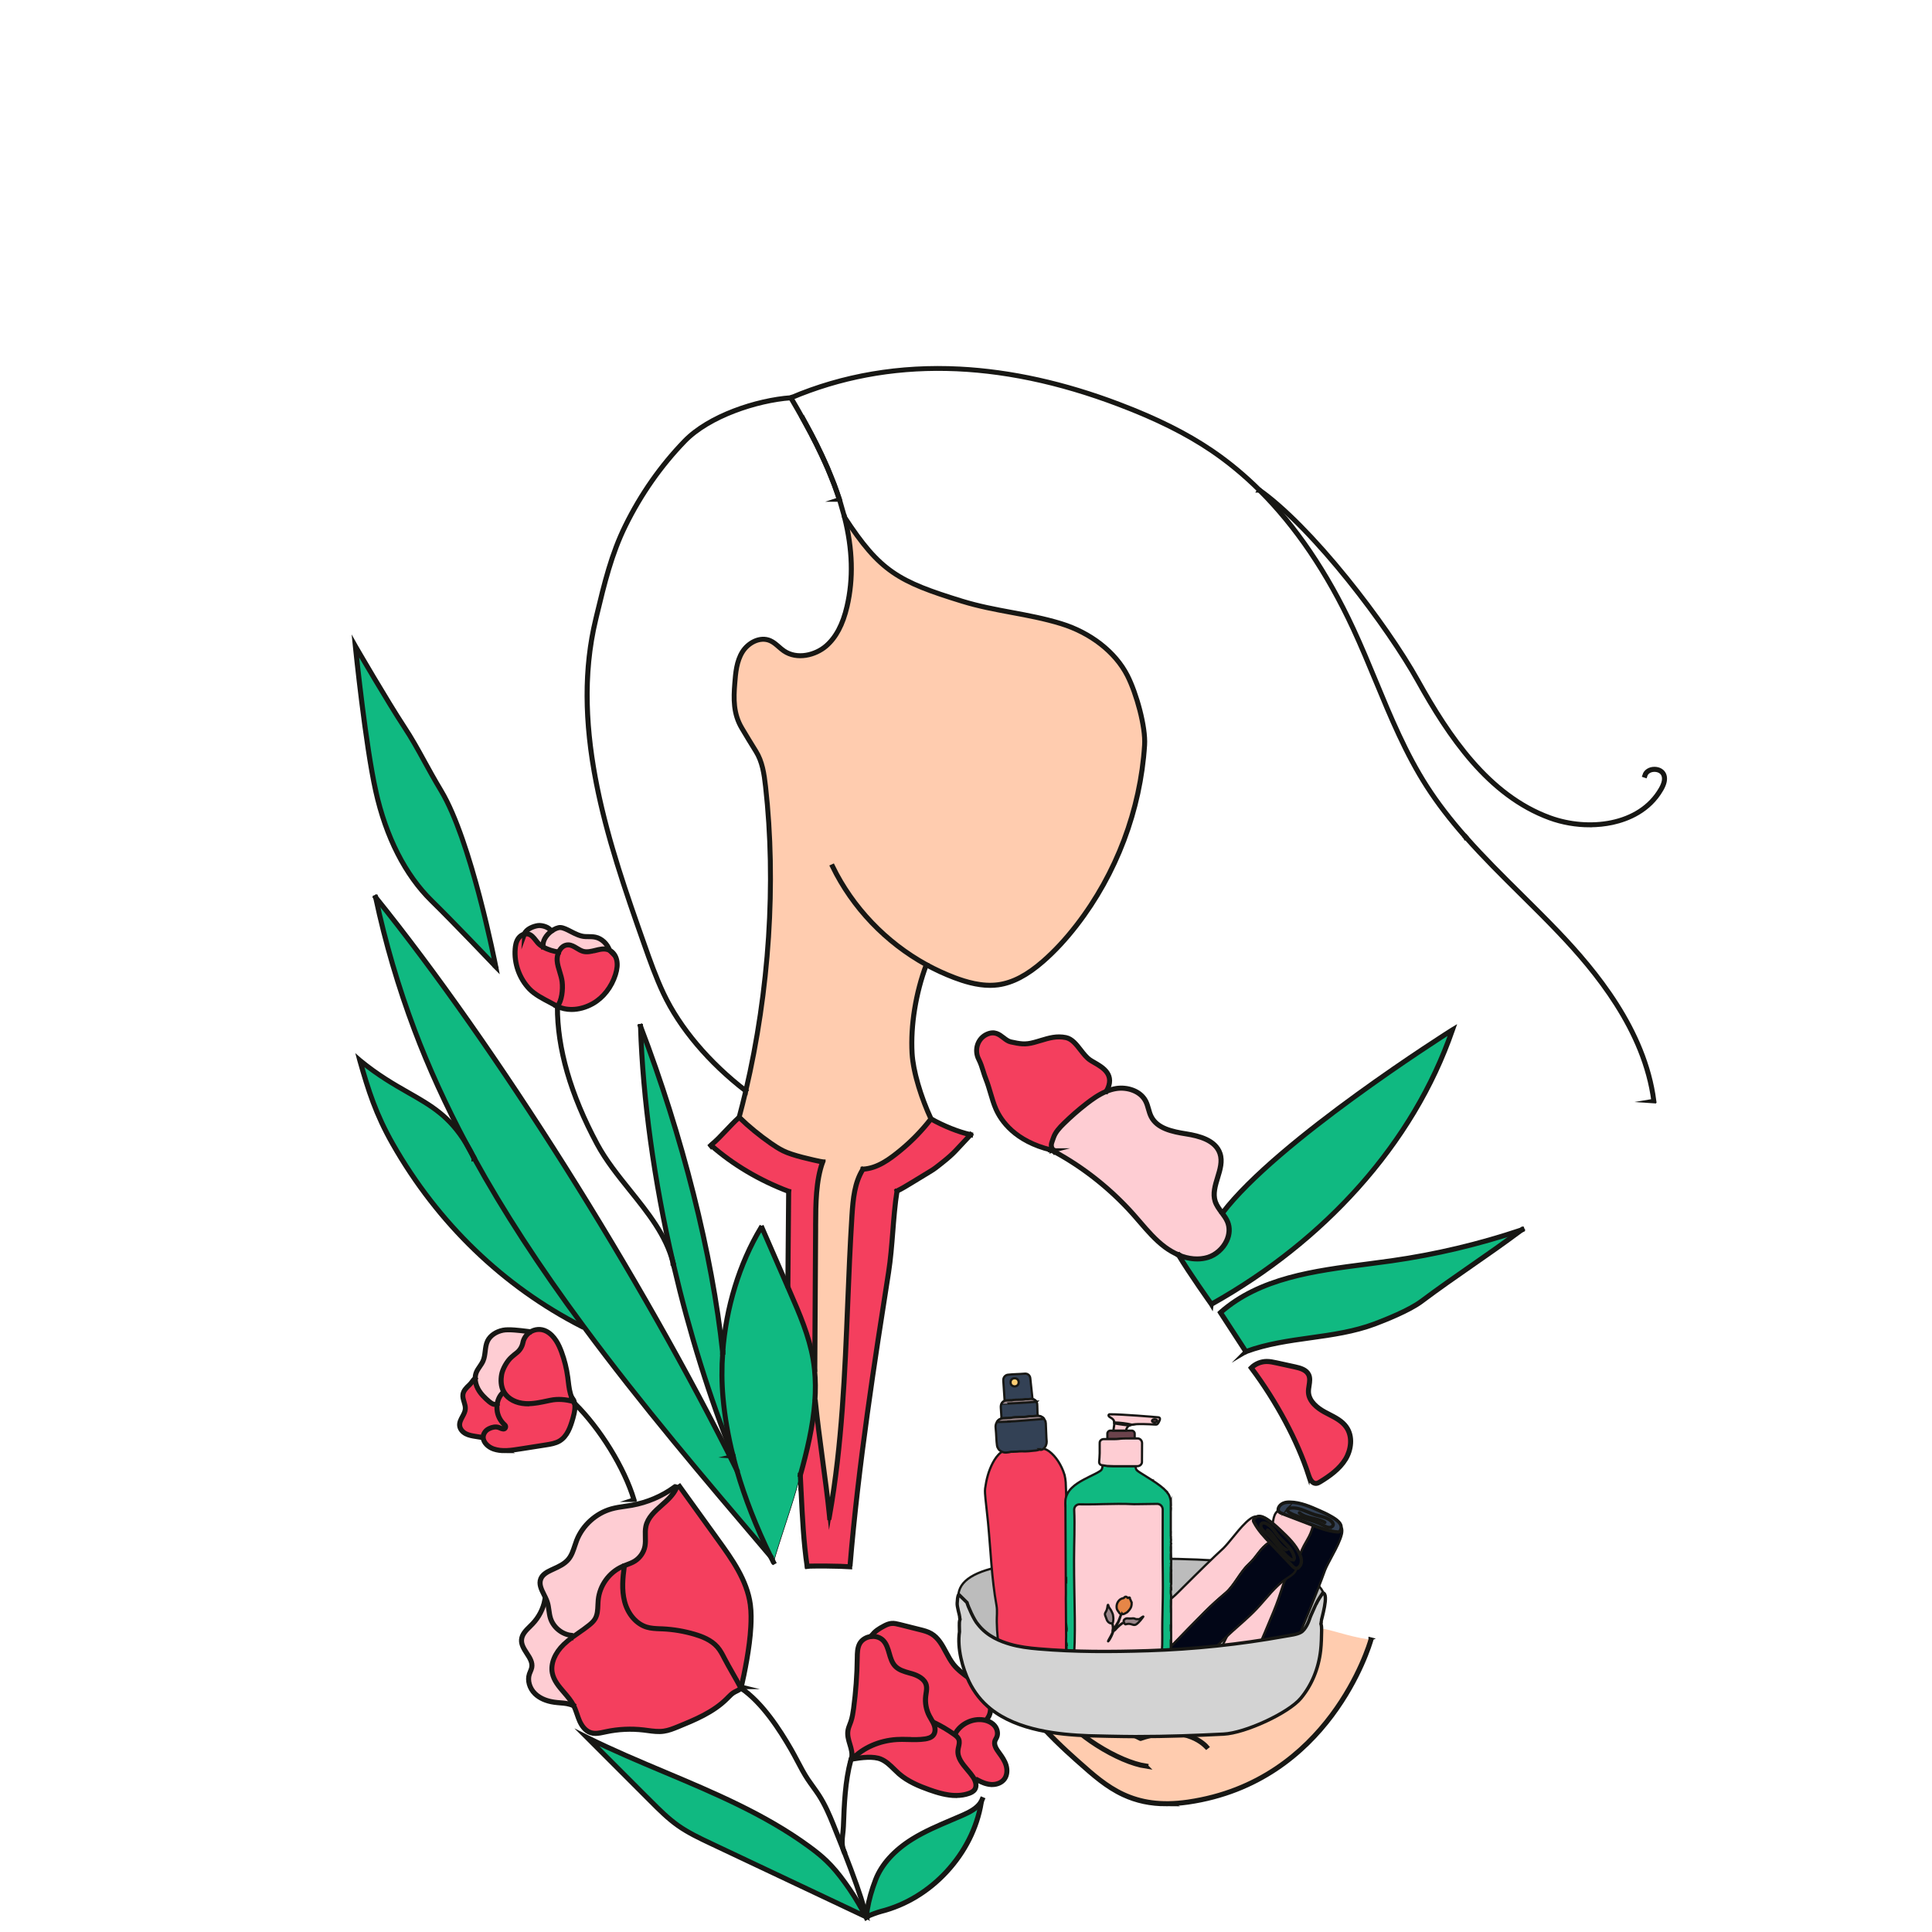 <?xml version="1.0" encoding="UTF-8"?>
<svg id="Layer_1" data-name="Layer 1" xmlns="http://www.w3.org/2000/svg" viewBox="0 0 432 432">
  <defs>
    <style>
      .cls-1 {
        fill: #d3d3d3;
        stroke-width: .75px;
      }

      .cls-1, .cls-2, .cls-3, .cls-4, .cls-5, .cls-6, .cls-7, .cls-8, .cls-9, .cls-10, .cls-11, .cls-12, .cls-13 {
        stroke: #171714;
        stroke-miterlimit: 10;
      }

      .cls-2 {
        fill: #334155;
      }

      .cls-2, .cls-4, .cls-5, .cls-6, .cls-7, .cls-8, .cls-9, .cls-10, .cls-11, .cls-12, .cls-13 {
        stroke-width: .5px;
      }

      .cls-14, .cls-15, .cls-16, .cls-17, .cls-18, .cls-19, .cls-20, .cls-21 {
        stroke-width: 0px;
      }

      .cls-14, .cls-7 {
        fill: #10b981;
      }

      .cls-3, .cls-15 {
        fill: #000;
      }

      .cls-4 {
        fill: #fbcd73;
      }

      .cls-5 {
        fill: #998589;
      }

      .cls-6, .cls-17 {
        fill: #f43f5e;
      }

      .cls-16 {
        fill: #ffccaf;
      }

      .cls-18, .cls-12 {
        fill: #fecdd3;
      }

      .cls-19 {
        fill: #ff9280;
      }

      .cls-20, .cls-13 {
        fill: #6b434c;
      }

      .cls-8 {
        fill: #3f272e;
      }

      .cls-9 {
        fill: #e68647;
      }

      .cls-10 {
        fill: #020617;
      }

      .cls-11 {
        fill: #bcbcbc;
      }

      .cls-21 {
        fill: #fff;
      }
    </style>
  </defs>
  <rect class="cls-21" width="432" height="432"/>
  <g>
    <g>
      <path class="cls-14" d="M79.46,144.48s2.18,21.7,4.55,32.36c2.01,9.06,5.88,18.1,12.51,24.59,4.91,4.81,14.33,14.71,14.33,14.71,0,0-5.34-27.87-12.2-39.3-3.5-5.83-5.22-9.68-8.31-14.37-3.85-5.84-10.88-17.99-10.88-17.99Z"/>
      <path class="cls-14" d="M80.45,237.08c1.85,6.54,3.53,11.98,7.39,18.75,9.9,17.4,24.49,31.69,42.32,40.8l.23-.17c-8.93-12.09-17.25-24.57-24.39-37.52,0,0,0-.02-.01-.03-.59-1.07-1.17-2.14-1.74-3.22-6.09-10-13.37-10.03-23.79-18.6Z"/>
      <path class="cls-14" d="M83.99,200.64c2.16,10.1,5.07,20.05,8.71,29.72,3.26,8.65,7.15,17.08,11.54,25.32.59.97,1.17,2.04,1.74,3.22,0,0,0,.02.01.03,7.14,12.95,15.46,25.43,24.39,37.52,13.26,17.96,27.86,35.06,41.92,51.57h0c-3.02-6.2-5.63-12.64-7.54-19.26h0c-20.18-40.71-52.26-92.76-80.79-128.12Z"/>
      <path class="cls-17" d="M104.05,315.03c-.1,1.33-1.41,2.42-1.27,3.75.08.78.68,1.43,1.37,1.79.7.36,1.48.49,2.26.61.85.13.55.09,1.4.22h.21c0-.31.06-.62.22-.94.23-.45.61-.79,1.06-1.02.63-.32,1.44-.52,2.14-.29.35.11.67.32,1.04.36h0c.49.04.71-.58.34-.9-1-.87-1.65-2.15-1.74-3.48-.03-.41-.02-.81.04-1.19h-.02c-.59.29-1.27-.14-1.77-.57-.96-.82-1.89-1.73-2.49-2.85-.38-.72-.61-1.55-.6-2.36h-.02c-.54.5-.74,1.01-1.28,1.51-.63.58-1.3,1.23-1.43,2.08-.17,1.1.61,2.16.53,3.27Z"/>
      <path class="cls-18" d="M106.26,308.17c-.01.81.22,1.64.6,2.36.6,1.12,1.52,2.03,2.49,2.85.5.43,1.18.86,1.77.57h.02c.14-1.02.59-1.94,1.39-2.68l.14-.03c-.64-1.15-.73-2.55-.51-3.85.22-1.32,1.25-3.11,2.26-3.98.33-.29.64-.57.95-.8.8-.57,1.36-1.44,1.55-2.41,0-.01,0-.03,0-.04.21-.97.78-1.76,1.53-2.27l-.09-.13c-1.45-.17-4.45-.6-5.88-.32-1.44.28-2.85,1.08-3.48,2.4-.67,1.39-.39,3.09-1.01,4.5-.4.9-1.13,1.61-1.5,2.52-.17.42-.25.86-.25,1.31Z"/>
      <path class="cls-17" d="M108.25,320.47c-.16.32-.23.63-.22.93.02,1.17,1.17,2.2,2.34,2.59,1.84.62,3.85.32,5.76.02,2-.32,4-.63,6-.95,1.02-.16,2.08-.33,2.97-.86,1.75-1.05,2.47-3.19,3.02-5.15.34-1.21.64-2.59.24-3.71h-.16c-1.81-.41-3.36-.6-5.18-.22-1.81.38-3.64.84-5.5.74-1.85-.11-3.78-.89-4.75-2.47-.03-.05-.06-.1-.09-.15l-.14.03c-.81.74-1.25,1.66-1.39,2.69-.05.38-.06.78-.04,1.19.09,1.33.74,2.6,1.74,3.48.37.32.14.94-.34.9h0c-.37-.04-.69-.25-1.04-.36-.71-.22-1.51-.02-2.14.29-.45.22-.83.57-1.06,1.02Z"/>
      <path class="cls-17" d="M127.88,312.5h0c-.62-1.42-.71-3.04-.91-4.59-.26-1.92-.73-3.81-1.4-5.63-.68-1.84-1.67-3.71-3.39-4.63-1.24-.66-2.65-.49-3.7.23-.75.51-1.32,1.3-1.53,2.27,0,.01,0,.03,0,.04-.19.97-.75,1.83-1.55,2.41-.31.22-.62.51-.95.8-1.01.87-2.04,2.66-2.26,3.98-.22,1.3-.13,2.7.51,3.85.03.05.06.1.09.15.97,1.58,2.9,2.36,4.75,2.47,1.85.1,3.68-.36,5.5-.74,1.81-.38,3.37-.19,5.18.22h.16c-.1-.3-.26-.58-.47-.83Z"/>
      <path class="cls-17" d="M115.2,212.18c-.26,3.26.93,6.61,3.2,8.97,1.56,1.63,4.27,2.76,6.23,3.87,1.03-1.3,1.26-3.86,1.07-5.5-.19-1.61-.99-3.11-1.11-4.72-.05-.64.08-1.34.35-1.94-1.03-.07-2.4-.48-3.47-1.09-.49-.28-.92-.61-1.23-.96-.65-.75-1.2-1.72-2.16-1.95-.28-.06-.56-.05-.83.02-.53.13-1.01.49-1.33.94-.48.68-.65,1.53-.72,2.37Z"/>
      <path class="cls-18" d="M116.62,366.65c-.15,2.25,2.71,3.99,2.28,6.21-.1.5-.36.96-.53,1.45-.5,1.52.11,3.27,1.26,4.39,1.15,1.12,2.74,1.69,4.33,1.91,1.63.22,2.78.1,4.28.75-1.34-2.62-4.24-4.43-4.78-7.33-.43-2.34.87-4.69,2.59-6.34.65-.62,1.35-1.17,2.07-1.69l-.43-.32c-2.09-.24-3.96-1.79-4.6-3.79-.39-1.21-.34-2.53-.76-3.74-.04-.13-.1-.26-.15-.4h-.35c-.38,2-1.35,3.87-2.75,5.33-1.03,1.07-2.37,2.1-2.47,3.58Z"/>
      <path class="cls-18" d="M117.25,208.87c.27-.07.55-.08.83-.02.96.22,1.51,1.2,2.16,1.95.31.35.74.68,1.23.96-.25-1.36.69-2.69,1.78-3.51-.34-.88-2-1.4-2.93-1.27-.94.12-2.64.71-3.07,1.9Z"/>
      <path class="cls-18" d="M120.93,353.02c-.65,1.56.6,3.14,1.25,4.73.05.13.11.27.15.4.41,1.2.37,2.52.76,3.74.64,2,2.51,3.55,4.6,3.79l.43.32c1.2-.87,2.47-1.68,3.62-2.62.49-.4.97-.84,1.3-1.38.75-1.25.57-2.8.71-4.25.31-3.19,2.43-6.13,5.35-7.45.14-.06.29-.13.44-.18.82-.33,1.66-.59,2.4-1.06,1.15-.73,1.99-1.95,2.24-3.29.28-1.47-.1-3.01.21-4.47.78-3.61,5.3-5.19,6.8-8.53l-.45-.19c-2.8,2.01-6.06,3.39-9.45,4.01-1.53.27-3.09.4-4.58.82-3.49.99-6.46,3.68-7.78,7.07-.56,1.44-.86,3.04-1.85,4.22-1,1.19-2.52,1.78-3.93,2.44-.9.43-1.84.97-2.23,1.89Z"/>
      <path class="cls-18" d="M123.24,208.25c-1.09.83-2.03,2.15-1.78,3.51,1.08.62,2.45,1.03,3.47,1.09.41-.91,1.16-1.6,2.13-1.58,1.22.02,2.15,1.13,3.33,1.45,1.82.49,3.79-1.01,5.58-.39.11.04.21.08.31.13-.48-1.37-1.71-2.61-3.14-2.91-.74-.16-1.51-.11-2.27-.14-2.07-.07-4.09-1.93-5.56-2.02-.56-.03-1.35.3-2.08.85Z"/>
      <path class="cls-17" d="M126.05,367.69c-1.72,1.65-3.03,4-2.59,6.34.54,2.89,3.44,4.71,4.78,7.33.56,1.1.83,2.32,1.33,3.45.5,1.13,1.29,2.23,2.47,2.62,1.1.37,2.29.05,3.42-.19,2.78-.6,5.65-.73,8.47-.4,1.49.17,2.99.48,4.48.27,1.1-.15,2.15-.58,3.18-1,3.92-1.6,7.96-3.28,10.95-6.28.53-.53,1.04-1.11,1.7-1.47.49-.27,1.12-.47,1.41-.91-1-1.95-2.64-4.62-3.64-6.58-.46-.9-.93-1.81-1.59-2.58-1.3-1.5-3.23-2.3-5.14-2.86-2.31-.68-4.7-1.08-7.1-1.2-1.2-.06-2.41-.05-3.56-.39-2.53-.76-4.29-3.18-4.96-5.74-.67-2.56-.41-5.25-.06-7.87l-.04-.12c-.15.06-.3.12-.44.18-2.92,1.31-5.04,4.26-5.35,7.45-.14,1.45.04,3-.71,4.25-.33.54-.81.98-1.3,1.38-1.15.94-2.42,1.75-3.62,2.62-.72.52-1.42,1.07-2.07,1.69Z"/>
      <path class="cls-17" d="M124.94,212.86c-.27.6-.4,1.3-.35,1.94.12,1.61.92,3.11,1.11,4.72.19,1.65-.04,4.2-1.07,5.5,2.53,1.2,5.5.75,7.93-.63,2.44-1.38,4.2-3.8,5.04-6.47.32-1.03.52-2.13.3-3.18-.2-.94-.77-1.84-1.62-2.27-.1-.05-.2-.1-.31-.13-1.79-.62-3.75.88-5.58.39-1.18-.32-2.11-1.43-3.33-1.45-.97-.02-1.72.68-2.13,1.58Z"/>
      <path class="cls-14" d="M131.28,388.51c4.74,4.75,9.48,9.5,14.23,14.24,1.93,1.94,3.88,3.88,6.11,5.46,2.26,1.59,4.77,2.78,7.27,3.96,11.58,5.47,23.15,10.94,34.73,16.41-.01-.03-.03-.06-.05-.09-.25-.49-.51-.97-.77-1.45-1.15-2.09-2.43-4.11-3.82-6.04-1.25-1.74-2.61-3.42-4.16-4.91-1.24-1.19-2.6-2.26-3.99-3.27-14.89-10.87-33.03-16.12-49.54-24.32Z"/>
      <path class="cls-17" d="M139.58,350.23c-.35,2.62-.6,5.31.06,7.87.67,2.55,2.43,4.97,4.96,5.74,1.15.35,2.36.34,3.56.39,2.41.11,4.8.52,7.1,1.2,1.91.56,3.84,1.36,5.14,2.86.66.77,1.13,1.67,1.59,2.58,1,1.95,2.64,4.62,3.64,6.58.05-.08.1-.16.13-.26.93-4.05,1.91-9.27,2.12-13.41.08-1.66.11-3.33-.11-4.97-.73-5.37-4-10.01-7.17-14.41-2.9-4.02-5.8-8.04-8.7-12.06l-.61.18c-.03.09-.07.17-.11.25-1.5,3.34-6.01,4.92-6.8,8.53-.32,1.46.07,3-.21,4.47-.26,1.34-1.09,2.56-2.24,3.29-.74.47-1.59.73-2.4,1.06l.04.12Z"/>
      <path class="cls-14" d="M143.22,229.47c.54,17.1,3.22,35.35,7.27,52.86,0,.01,0,.03,0,.04.05.18.09.37.13.55,0,.04.02.08.03.12,3.55,15.19,8.14,29.79,13.27,42.56-1.08-4.29-1.86-8.65-2.26-13.06-.3-3.33-.32-6.74-.07-10.17h0c-2.51-23.65-9.89-50.69-18.37-72.91Z"/>
      <path class="cls-17" d="M158.97,256.06l.06.07c4.98,4.4,11.1,7.93,17.32,10.27-.06,6.78-.12,14.27-.18,21.05l-.13.06c.2.45.39.9.59,1.35,2.13,4.87,4.27,9.81,5.17,15.05.14.79.24,1.58.32,2.37h.06c.06-8.81.13-22.54.19-31.35.03-4.82-.06-10.58,1.58-15.11-2.38-.5-6.69-1.41-8.86-2.5-.97-.49-1.88-1.08-2.77-1.7-2.49-1.73-4.85-3.66-7.03-5.77h-.04s0,0,0,0c-2.35,2.13-4.04,4.33-6.29,6.21Z"/>
      <path class="cls-14" d="M161.59,302.38c-.25,3.42-.23,6.83.07,10.17.4,4.41,1.17,8.77,2.26,13.06,0,0,0,0,0,0,.26,1.05.55,2.1.85,3.15,1.91,6.62,4.51,13.06,7.54,19.26.21.44.43.87.65,1.31,1.43-5.05,3.7-11.31,5.13-16.36.3-1.05.59-2.1.88-3.16h0c1.49-5.41,2.83-10.91,3.23-16.43.17-2.37.17-4.74-.07-7.11-.08-.79-.19-1.58-.32-2.37-.9-5.24-3.05-10.17-5.17-15.05-.2-.45-.39-.9-.59-1.35-1.88-4.32-3.77-8.63-5.65-12.95h-.27c-4.92,8.19-7.83,18.04-8.53,27.81h0Z"/>
      <path class="cls-16" d="M207.13,215.71c2.02,1.11,4.12,2.08,6.28,2.9,3.12,1.18,6.46,2.05,9.76,1.6,3.81-.52,7.19-2.74,10.09-5.27,2.76-2.41,5.22-5.14,7.46-8.04,8.92-11.53,14.29-25.76,15.21-40.3.27-4.25-1.92-11.74-3.85-15.53-2.86-5.63-8.81-9.76-14.85-11.61-7.47-2.29-14.67-2.73-22.13-5.02-14.3-4.4-18.4-6.69-26.28-18.8,1.66,6.59,2.11,13.3.56,19.97-.77,3.32-2.12,6.65-4.7,8.87-2.58,2.22-6.62,2.99-9.43,1.07-1.05-.72-1.88-1.77-3.05-2.28-2.23-.98-4.93.44-6.21,2.5-1.28,2.07-1.51,4.6-1.7,7.03-.29,3.67-.3,6.88,1.59,10.04.95,1.59,2.14,3.58,3.13,5.15,1.46,2.33,1.86,5.14,2.16,7.87,2.47,22.02.71,46.19-4.42,68.05-.47,2-.96,3.97-1.49,5.93h.04c2.19,2.12,4.54,4.05,7.03,5.78.89.62,1.8,1.21,2.77,1.7,2.17,1.09,6.49,2,8.86,2.5-1.64,4.53-1.55,10.29-1.58,15.11-.06,8.8-.13,22.54-.19,31.34h-.06c.24,2.37.24,4.74.07,7.11h.12c.79,7.95,2.36,17.61,3.16,25.55,3.92-22.08,3.61-44.67,5.02-67.06.23-3.59.55-7.33,2.43-10.39v-.05c3.22-.18,5.91-2.16,8.41-4.21,2.54-2.08,4.84-4.45,6.84-7.04-2.15-4.66-4-10.43-4.23-14.71-.36-6.48.92-13.69,3.19-19.77Z"/>
      <path class="cls-17" d="M178.97,329.81h0c.03.62.13,2.98.16,3.59.28,5.66.54,11.21,1.34,16.82.22-.04,3.35-.07,4.32-.05,1.92.03,3.34.04,5.26.16v-.11c1.81-21.91,5.22-44.03,8.63-65.76.9-5.73.97-12.4,1.87-18.13,1.13-.56,2.21-1.21,3.29-1.87,1.45-.88,2.9-1.77,4.35-2.65.9-.55,1.6-1.13,2.43-1.79,1.06-.83,2.19-1.79,3.11-2.77,1.1-1.18,2.21-2.36,3.31-3.54-2.94-.66-6.17-2.02-8.86-3.53-2.01,2.59-4.31,4.96-6.84,7.04-2.49,2.04-5.19,4.03-8.41,4.21v.05c-1.88,3.06-2.2,6.8-2.43,10.39-1.41,22.39-1.1,44.97-5.02,67.06-.8-7.94-2.36-17.59-3.16-25.54h-.12c-.4,5.5-1.74,11.01-3.23,16.42Z"/>
      <path class="cls-19" d="M179.46,93.51l1.89,3.49c-.61-1.17-1.24-2.34-1.89-3.49Z"/>
      <path class="cls-19" d="M181.35,97l1.15,2.25,1.19,2.46c-.75-1.59-1.53-3.16-2.35-4.71Z"/>
      <path class="cls-19" d="M183.69,101.71l1.3,2.87c-.42-.96-.85-1.92-1.3-2.87Z"/>
      <path class="cls-19" d="M184.99,104.58l1.55,3.84c-.48-1.29-1-2.57-1.55-3.84Z"/>
      <path class="cls-19" d="M186.54,108.42l1.14,3.25c-.35-1.09-.73-2.17-1.14-3.25Z"/>
      <path class="cls-19" d="M187.73,111.83l1.08,3.78c-.32-1.26-.68-2.52-1.08-3.78Z"/>
      <path class="cls-17" d="M190.58,393.32s.01,0,.02-.02c2.56-2.64,6.19-4.1,9.86-4.33,2.12-.13,4.26.18,6.36-.13.7-.1,1.45-.31,1.89-.87.48-.62.46-1.5.19-2.24-.07-.18-.14-.36-.23-.54-.26-.52-.59-1.01-.86-1.54-.7-1.35-.98-2.9-.81-4.41.1-.83.33-1.67.12-2.48-.35-1.36-1.79-2.11-3.14-2.51-1.34-.4-2.82-.68-3.79-1.7-1.48-1.54-1.21-4.19-2.68-5.74-.68-.71-1.68-1-2.65-.91-1.09.1-2.14.67-2.65,1.65-.5.95-.5,2.07-.51,3.14-.04,3.79-.32,7.58-.82,11.34-.13.97-.28,1.95-.6,2.89-.22.66-.54,1.3-.66,1.98-.39,2.25,1.34,4.18.78,6.39.09-.06.12.06.18.02Z"/>
      <path class="cls-17" d="M190.6,393.3s-.01.01-.02.02c1.88-.32,4.68-.71,6.42.04,1.6.68,2.72,2.13,4.03,3.27,1.94,1.68,4.35,2.7,6.76,3.56,2.86,1.02,6.02,1.84,8.87.82.48-.17.97-.42,1.27-.84.44-.63.33-1.44,0-2.16-.1-.23-.23-.45-.36-.66-1.3-1.96-3.6-3.64-3.37-5.98.08-.82.48-1.66.18-2.43-.16-.43-.53-.75-.9-1.02-.05-.04-.11-.08-.16-.12-1.4-.99-2.88-1.87-4.43-2.61h-.22c.09.19.16.36.23.55.27.74.29,1.63-.19,2.24-.44.56-1.19.77-1.89.87-2.1.31-4.24,0-6.36.13-3.67.24-7.3,1.69-9.86,4.33Z"/>
      <path class="cls-14" d="M193.56,428.49s.03.06.05.09c.05.02.1.05.15.07l.14-.08c.54-.36,2.48-1.02,3.1-1.18,11.29-2.86,20.45-12.78,22.41-24.26h-.17c-.89,1.29-2.47,2.09-3.96,2.74-3.81,1.67-7.72,3.15-11.26,5.33-3.53,2.19-6.71,5.21-8.22,9.09-.78,2-1.49,4.36-1.85,6.59-.08.51-.15,1.02-.19,1.51l-.19.1Z"/>
      <path class="cls-17" d="M194.84,365.75v.17c.98-.09,1.99.2,2.66.91,1.47,1.55,1.2,4.2,2.68,5.74.97,1.01,2.45,1.29,3.79,1.7,1.34.41,2.79,1.15,3.14,2.51.21.81-.02,1.65-.12,2.48-.18,1.51.11,3.06.81,4.41.27.52.6,1.01.86,1.54h.22c1.55.73,3.03,1.61,4.43,2.6.05.04.11.08.16.12l.19-.42c1.23-2.11,3.83-3.33,6.23-2.92.29.05.58.12.86.22l.15-.7c1.42-2.18.11-5.15-1.78-6.94-1.89-1.78-4.32-2.97-5.93-5.01-1.77-2.24-2.49-5.42-4.95-6.86-.8-.47-1.71-.7-2.61-.93-1.49-.37-2.97-.75-4.46-1.12-.61-.15-1.23-.31-1.85-.25-.56.05-1.09.28-1.59.54-1.25.65-2,1.13-2.9,2.21Z"/>
      <path class="cls-21" d="M206.71,325.61l.58,2.61.67-.34c.57-.47,1.17-.86,1.8-1.2l-3.05-1.07Z"/>
      <path class="cls-17" d="M213.67,387.5l-.19.42c.38.28.74.59.9,1.02.3.77-.1,1.61-.18,2.43-.23,2.34,2.07,4.02,3.37,5.98.13.2.26.43.36.66h.6c.97.53,2.01.97,3.12,1.03,1.1.05,2.27-.34,2.93-1.23.63-.86.69-2.05.38-3.07-.31-1.02-.93-1.92-1.57-2.78-.61-.82-1.27-1.82-.9-2.77.09-.23.24-.44.34-.67.4-.86.15-1.93-.46-2.65-.42-.5-.99-.84-1.61-1.06-.28-.1-.57-.17-.86-.22-2.41-.41-5.01.81-6.23,2.92Z"/>
      <path class="cls-17" d="M235,257.13c.27.14.54.28.8.43-1.11-1.29-.67-1.83-.24-3.11.42-1.28,1.38-2.3,2.34-3.24,1.58-1.55,3.24-3.01,4.98-4.37,1.39-1.08,2.87-2.13,4.48-2.8h0c2.46-4.35-1.88-5.83-3.63-7.02-1.93-1.31-3.12-4.55-5.41-5.01-2.63-.53-4.58.41-7.17,1.1-1.99.53-3.13.31-5.14-.13-1.69-.37-2.71-2.88-5.32-1.72-2.12.94-2.92,3.52-1.87,5.59.79,1.55.99,2.87,1.64,4.49.87,2.17,1.29,4.51,2.23,6.65.93,2.12,3.81,7.09,12.32,9.15Z"/>
      <path class="cls-16" d="M266.41,388.39c-2.4-.95-6.13-1.49-11.38.31,0,0-13.93-7.15-16.44-5.72-.37.21-.42.59-.21,1.09l-.12.02c-2.68-2.03-7.33-5.91-10.88-9.56-2.86,3.9,8,14.3,13.27,18.98,6.54,5.81,12.21,11.27,24.99,9.41,31.61-4.6,40.58-35.18,40.89-36.29-.2-.02-.41-.05-.61-.08-4.65-.66-8.69-2.37-11.55-2.58l-.26-.09c-.95.01-1.27,1.27-1.32,2.22-.23,4.11-1,8.39-3.56,11.62-1.59,1.99-3.75,3.44-5.93,4.75-3.54,2.12-7.29,4-11.31,4.93-1.26.29-4.06.82-5.48.72l-.1.25Z"/>
      <path class="cls-18" d="M235.56,254.45c-.42,1.28-.87,1.82.24,3.11,6.55,3.54,12.67,8.45,17.61,13.99,2.27,2.55,4.37,5.3,7.11,7.34.92.68,1.93,1.27,3,1.72h0c2.11.89,4.43,1.21,6.6.54,3.26-1,5.69-4.82,4.37-7.97-.29-.69-.73-1.3-1.18-1.91-.62-.83-1.26-1.65-1.58-2.62-1.14-3.48,2.24-7.27,1.06-10.74-.98-2.88-4.48-3.89-7.49-4.36-3.01-.47-6.5-1.15-7.89-3.86-.56-1.09-.67-2.37-1.23-3.46-1.16-2.28-4.06-3.24-6.58-2.84-.78.12-1.54.35-2.26.65h0c-1.61.67-3.09,1.71-4.48,2.8-1.74,1.36-3.4,2.82-4.98,4.37-.96.94-1.91,1.96-2.34,3.24Z"/>
      <path class="cls-14" d="M270.12,281.15c-2.17.67-4.49.35-6.6-.54,2.47,4.16,7.37,11.02,7.37,11.02,24.28-13.62,44.81-35.02,53.89-61.34,0,0-38.87,24.4-51.45,40.98h0c.45.61.89,1.22,1.18,1.91,1.32,3.15-1.11,6.96-4.37,7.97Z"/>
      <path class="cls-14" d="M272.9,293.5c1.89,2.91,3.79,5.83,5.68,8.74l.08-.05c9.31-3.42,19.56-2.71,28.72-6.16,2.93-1.1,7.9-3.15,10.41-5.02,7.86-5.88,14.52-10.09,22.36-15.95-9.42,3.17-19.14,5.47-28.98,6.87-13.41,1.91-28.12,2.6-38.28,11.57Z"/>
      <path class="cls-17" d="M279.81,305.82v.07c5.2,6.95,10.11,15.7,12.79,23.95.28.85.77,1.88,1.66,1.85.35,0,.67-.2.97-.38,2.17-1.33,4.31-2.87,5.64-5.05,1.32-2.18,1.63-5.14.14-7.21-1.16-1.61-3.11-2.38-4.85-3.33-1.73-.95-3.49-2.42-3.59-4.4-.07-1.32.62-2.73.04-3.93-.53-1.11-1.89-1.49-3.09-1.75-1.37-.3-2.74-.6-4.12-.9-.72-.16-1.44-.31-2.17-.31-1.26,0-2.52.51-3.43,1.39Z"/>
    </g>
    <g>
      <path class="cls-3" d="M165.32,249.85c.52-1.94,1.02-3.93,1.49-5.93,5.26-22.41,6.83-46.59,4.42-68.07-.32-2.85-.73-5.6-2.17-7.9-.99-1.57-2.19-3.58-3.13-5.15-1.94-3.24-1.86-6.59-1.58-10.01.18-2.3.39-4.9,1.7-7,1.24-2,3.88-3.47,6.14-2.48.71.31,1.31.83,1.89,1.34.37.32.75.65,1.15.93,2.98,2.05,7.12.97,9.51-1.07,2.23-1.92,3.77-4.83,4.72-8.9,1.44-6.22,1.26-12.76-.56-20l-.12.03c1.81,7.22,2,13.74.56,19.94-.94,4.05-2.47,6.94-4.68,8.84-2.35,2.02-6.42,3.08-9.35,1.07-.4-.28-.78-.6-1.14-.92-.59-.51-1.19-1.04-1.92-1.36-2.32-1.02-5.02.49-6.29,2.53-1.32,2.13-1.53,4.75-1.71,7.06-.27,3.44-.36,6.81,1.6,10.08.94,1.57,2.14,3.58,3.13,5.15,1.43,2.28,1.84,5.01,2.15,7.85,2.4,21.47.83,45.63-4.42,68.03-.47,1.99-.97,3.99-1.49,5.93v.02s.12.01.12.01Z"/>
      <path class="cls-15" d="M188.76,115.62l.12-.03c-.3-1.21-.67-2.48-1.08-3.78-.01-.05-.03-.09-.05-.14l-.12.04s.03.09.04.14c.41,1.29.78,2.56,1.08,3.77Z"/>
      <path class="cls-3" d="M187.62,111.69l.12-.04c-.34-1.06-.73-2.16-1.14-3.25-.47-1.24-.99-2.54-1.55-3.84-.4-.93-.84-1.9-1.3-2.88-.71-1.52-1.5-3.11-2.35-4.71-.59-1.14-1.23-2.31-1.89-3.49-.8-1.44-1.65-2.93-2.62-4.57l-.11.06c.96,1.64,1.82,3.13,2.62,4.57.66,1.18,1.29,2.35,1.89,3.49.84,1.6,1.63,3.19,2.34,4.71.46.98.9,1.94,1.3,2.87.57,1.3,1.09,2.59,1.55,3.83.41,1.1.8,2.19,1.14,3.25Z"/>
      <path class="cls-15" d="M173.02,349.35c.72-2.53,1.66-5.42,2.57-8.21.91-2.77,1.84-5.63,2.56-8.15.35-1.24.63-2.24.88-3.16l-.12-.03c-.25.92-.53,1.92-.88,3.16-.71,2.51-1.65,5.38-2.55,8.14-.91,2.79-1.86,5.68-2.57,8.21l.12.03Z"/>
      <path class="cls-3" d="M179.03,329.83c1.44-5.22,2.82-10.83,3.23-16.44.18-2.53.16-4.85-.07-7.12-.08-.8-.19-1.6-.32-2.37-.91-5.27-3.08-10.25-5.18-15.06-.1-.22-.2-.45-.29-.67-.1-.22-.2-.45-.29-.67-.94-2.15-1.87-4.29-2.81-6.44-.95-2.17-1.89-4.34-2.84-6.51l-.11.05c.95,2.17,1.89,4.34,2.84,6.51.94,2.15,1.87,4.29,2.81,6.44.1.22.2.45.29.67.1.22.2.45.29.67,2.1,4.8,4.26,9.77,5.17,15.03.13.77.24,1.57.32,2.36.23,2.26.25,4.58.07,7.1-.41,5.6-1.79,11.2-3.23,16.41l.12.03Z"/>
      <path class="cls-3" d="M172.9,349.36l.11-.06c-.22-.44-.43-.87-.65-1.31-3.22-6.61-5.76-13.09-7.53-19.25-.3-1.03-.59-2.09-.85-3.14l-.12.03c.26,1.05.55,2.11.85,3.15,1.78,6.17,4.31,12.65,7.54,19.27.21.44.43.88.65,1.31Z"/>
      <path class="cls-3" d="M163.86,325.62l.12-.03c-1.12-4.42-1.87-8.81-2.25-13.05-.3-3.31-.32-6.73-.07-10.16h-.12c-.25,3.42-.23,6.85.07,10.17.38,4.24,1.14,8.64,2.26,13.07Z"/>
      <path class="cls-3" d="M161.66,302.38c.72-9.96,3.75-19.83,8.52-27.78l-.11-.06c-4.79,7.97-7.82,17.86-8.54,27.84h.12Z"/>
      <path class="cls-3" d="M161.53,302.38h.12c-2.31-21.84-9.01-48.42-18.38-72.94l-.12.04c9.36,24.51,16.06,51.08,18.37,72.89Z"/>
      <path class="cls-3" d="M163.87,325.64l.05-.02h.07v-.03c-5.2-12.93-9.78-27.64-13.27-42.55l-.12.03c3.49,14.91,8.07,29.63,13.26,42.56h0s0,.02,0,.02Z"/>
      <path class="cls-15" d="M150.57,282.94l.12-.03c-.02-.09-.04-.18-.06-.28-.02-.09-.04-.19-.07-.28l-.12.03c.02.09.04.19.07.28.02.09.04.18.06.27Z"/>
      <path class="cls-3" d="M150.43,282.34l.12-.03c-4.24-18.3-6.75-36.58-7.27-52.85h-.12c.52,16.28,3.03,34.57,7.27,52.87Z"/>
      <path class="cls-3" d="M164.72,328.79l.11-.06c-21.52-43.42-53.99-94.91-80.79-128.13l-.1.08c26.79,33.22,59.26,84.7,80.78,128.11Z"/>
      <path class="cls-3" d="M172.26,348.06l.09-.08-.86-1.01c-13.8-16.2-28.07-32.96-41.05-50.55-9.83-13.31-17.81-25.58-24.39-37.52l-.11.06c6.58,11.94,14.56,24.22,24.4,37.53,12.99,17.59,27.26,34.35,41.06,50.56l.86,1.01Z"/>
      <path class="cls-3" d="M105.93,258.93l.11-.06c-.56-1.01-1.13-2.07-1.74-3.22-4.54-8.53-8.42-17.05-11.54-25.32-3.63-9.63-6.56-19.63-8.71-29.71l-.12.03c2.15,10.09,5.08,20.09,8.71,29.72,3.11,8.27,7,16.8,11.54,25.33.61,1.15,1.18,2.21,1.75,3.22Z"/>
      <path class="cls-3" d="M130.13,296.68l.06-.11c-17.6-8.99-32.23-23.09-42.29-40.77-3.79-6.67-5.44-11.91-7.33-18.54,3.98,3.25,7.53,5.28,10.67,7.08,5.16,2.94,9.23,5.27,12.94,11.38.6.99,1.19,2.07,1.74,3.22v.02s.13-.05.13-.05v-.03c-.57-1.15-1.16-2.23-1.76-3.22-3.73-6.14-7.82-8.47-12.99-11.42-3.18-1.81-6.78-3.87-10.81-7.19l-.15-.13.05.19c1.91,6.73,3.56,12.02,7.39,18.76,10.08,17.71,24.72,31.82,42.34,40.82Z"/>
      <path class="cls-3" d="M110.81,216.19c-.09-.1-9.48-9.95-14.33-14.7-5.91-5.78-10.24-14.3-12.53-24.62-2.34-10.54-4.53-32.15-4.55-32.37l-.03-.29.14.25c.07.12,7.08,12.21,10.88,17.99,1.76,2.67,3.1,5.11,4.52,7.7,1.12,2.04,2.28,4.15,3.79,6.67,6.78,11.31,12.15,39.04,12.21,39.32l.04.21-.15-.15ZM84.07,176.83c2.29,10.3,6.61,18.8,12.5,24.56,4.52,4.42,12.97,13.27,14.19,14.55-.51-2.59-5.69-28.3-12.15-39.07-1.51-2.52-2.67-4.63-3.79-6.67-1.42-2.59-2.76-5.03-4.52-7.7-3.5-5.32-9.71-15.98-10.74-17.74.27,2.61,2.32,22.2,4.52,32.07Z"/>
      <path class="cls-3" d="M150.6,283.06l.12-.03s0-.04-.01-.06c0-.02,0-.04-.01-.06-.04-.21-.09-.39-.13-.55,0-.01,0-.03-.01-.05-1.51-6.06-5.64-11.19-9.63-16.16-2.65-3.3-5.38-6.7-7.35-10.36-5.94-11.06-8.93-21.42-8.88-30.77h-.12c-.05,9.37,2.94,19.74,8.89,30.83,1.97,3.67,4.71,7.08,7.36,10.38,3.98,4.95,8.1,10.08,9.6,16.11,0,.02,0,.03,0,.04.04.17.09.35.13.56,0,.02,0,.04.01.06,0,.02,0,.04.01.06Z"/>
      <path class="cls-3" d="M124.6,225.08l-.07-.03.05-.06c.97-1.23,1.26-3.67,1.05-5.46-.09-.76-.32-1.5-.54-2.22-.25-.81-.51-1.64-.57-2.5-.05-.65.08-1.35.36-1.97.48-1.05,1.28-1.63,2.19-1.62.72.01,1.34.39,1.95.76.45.27.91.55,1.4.69.87.23,1.79,0,2.69-.22.96-.24,1.95-.49,2.89-.17.11.04.22.08.32.14.82.42,1.44,1.28,1.65,2.32.19.92.09,1.97-.3,3.21-.89,2.81-2.73,5.17-5.07,6.5-1.56.88-3.22,1.33-4.8,1.33-1.13,0-2.22-.23-3.19-.69ZM133.13,212.56c-.91.23-1.85.46-2.75.22-.51-.14-.98-.42-1.44-.7-.62-.38-1.2-.73-1.88-.74-.86-.02-1.62.55-2.07,1.55-.27.59-.39,1.29-.35,1.91.06.84.32,1.67.57,2.47.22.73.46,1.48.55,2.25.21,1.78-.08,4.22-1.03,5.49,2.29,1.06,5.2.81,7.81-.66,2.31-1.31,4.14-3.65,5.02-6.43.39-1.23.48-2.26.3-3.15-.21-1-.8-1.83-1.59-2.23-.1-.05-.2-.09-.31-.13-.3-.1-.62-.15-.93-.15-.62,0-1.26.16-1.89.32Z"/>
      <path class="cls-3" d="M124.6,225.07l.06-.11c-.49-.28-1.02-.55-1.57-.84-1.63-.85-3.48-1.8-4.65-3.02-2.25-2.34-3.44-5.68-3.18-8.92.05-.65.18-1.6.71-2.33.32-.45.8-.79,1.3-.92.27-.07.54-.08.8-.02.73.17,1.22.8,1.7,1.41.14.17.28.36.42.52.29.34.71.67,1.24.97,1.05.6,2.42,1.03,3.5,1.1v-.12c-1.05-.07-2.41-.5-3.44-1.09-.52-.3-.92-.62-1.21-.95-.14-.16-.28-.34-.42-.52-.49-.63-1-1.27-1.77-1.45-.28-.06-.57-.06-.86.02-.53.14-1.03.49-1.37.97-.54.76-.68,1.73-.73,2.4-.26,3.28.94,6.65,3.22,9.02,1.18,1.23,3.04,2.2,4.68,3.05.56.29,1.08.56,1.57.84Z"/>
      <path class="cls-3" d="M136.23,212.49l.12-.04c-.52-1.47-1.8-2.66-3.18-2.95-.56-.12-1.14-.12-1.71-.13-.19,0-.38,0-.57-.01-1.12-.04-2.25-.62-3.25-1.14-.84-.43-1.63-.84-2.31-.88-.56-.03-1.38.3-2.12.86-1.04.79-2.07,2.14-1.81,3.57l.12-.02c-.25-1.37.74-2.68,1.76-3.45.72-.55,1.5-.87,2.04-.84.65.04,1.43.44,2.26.87,1.01.52,2.15,1.11,3.3,1.15.19,0,.38,0,.58.01.56,0,1.13.01,1.68.13,1.34.28,2.58,1.44,3.09,2.87Z"/>
      <path class="cls-3" d="M117.3,208.89c.41-1.12,2.03-1.72,3.02-1.86.9-.12,2.54.39,2.86,1.23l.12-.05c-.36-.93-2.07-1.43-3-1.31-1.02.14-2.69.76-3.12,1.94l.12.04Z"/>
      <path class="cls-3" d="M235.3,257.27l.03-.12h-.03c-.1-.03-.19-.05-.28-.07-8.06-1.95-11.15-6.54-12.28-9.11-.5-1.15-.86-2.37-1.21-3.56-.3-1.02-.61-2.08-1.01-3.09-.26-.65-.45-1.25-.63-1.84-.28-.89-.54-1.72-1.01-2.66-.52-1.01-.6-2.21-.22-3.27.36-1.01,1.09-1.81,2.06-2.24,1.66-.73,2.66.04,3.62.78.54.42,1.05.81,1.66.94,2.11.46,3.2.65,5.17.13.55-.15,1.06-.3,1.56-.45,1.89-.57,3.52-1.06,5.58-.65,1.34.27,2.31,1.53,3.26,2.75.66.84,1.33,1.72,2.13,2.26.26.18.59.37.94.57,2,1.15,4.74,2.73,2.68,6.37l.11.06c2.12-3.75-.79-5.43-2.72-6.54-.34-.2-.67-.38-.93-.56-.78-.53-1.45-1.39-2.1-2.23-.96-1.24-1.95-2.51-3.33-2.79-2.1-.42-3.74.08-5.64.65-.5.15-1.01.31-1.56.45-1.94.52-3.03.32-5.11-.13-.58-.13-1.08-.51-1.61-.92-1-.77-2.02-1.56-3.75-.8-1,.44-1.75,1.26-2.12,2.31-.39,1.09-.3,2.32.23,3.36.47.92.73,1.76,1,2.64.18.59.37,1.19.63,1.85.4,1,.71,2.05,1.01,3.07.35,1.19.71,2.42,1.22,3.58,1.14,2.59,4.25,7.22,12.37,9.18.09.02.19.05.29.07h.03Z"/>
      <path class="cls-3" d="M263.5,280.66l.05-.12c-1.03-.43-2.03-1.01-2.99-1.71-2.14-1.58-3.91-3.64-5.63-5.64-.48-.56-.98-1.13-1.47-1.69-5.04-5.66-11.14-10.5-17.63-14.01-.27-.14-.53-.29-.8-.43-.01,0-.02-.01-.03-.01l-.04.12s0,0,.02,0c.26.14.53.28.79.42,6.48,3.5,12.56,8.34,17.59,13.98.5.56.99,1.13,1.47,1.69,1.72,2,3.5,4.06,5.65,5.66.96.71,1.98,1.29,3.01,1.73Z"/>
      <path class="cls-3" d="M267.69,281.57c.85,0,1.67-.12,2.45-.36,1.78-.55,3.39-1.97,4.21-3.72.69-1.46.76-3,.2-4.33-.29-.7-.75-1.33-1.18-1.92l-.14-.19c-.56-.75-1.13-1.52-1.43-2.41-.56-1.71,0-3.55.54-5.32.55-1.8,1.12-3.66.52-5.42-1.03-3.05-4.8-3.97-7.54-4.41-3.24-.51-6.51-1.22-7.84-3.83-.28-.54-.45-1.14-.61-1.72-.17-.59-.34-1.19-.62-1.74-1.21-2.38-4.26-3.25-6.65-2.87-.76.12-1.5.34-2.28.66l-.04.02c-1.69.71-3.2,1.81-4.46,2.79-1.73,1.35-3.41,2.82-4.99,4.37-.95.93-1.92,1.96-2.35,3.26-.06.17-.12.33-.17.48-.35.97-.56,1.55.42,2.69l.09-.08c-.94-1.09-.75-1.61-.4-2.57.05-.15.11-.31.17-.48.42-1.28,1.38-2.29,2.32-3.21,1.57-1.54,3.25-3.01,4.98-4.36,1.26-.98,2.78-2.09,4.47-2.79l.04-.02c.75-.31,1.48-.52,2.21-.63,2.34-.37,5.33.47,6.51,2.8.28.54.45,1.14.61,1.72.17.59.34,1.19.62,1.74,1.36,2.65,4.66,3.38,7.93,3.89,2.71.43,6.43,1.34,7.44,4.32.58,1.72.02,3.56-.53,5.34-.55,1.79-1.11,3.64-.54,5.39.3.91.88,1.69,1.44,2.45l.14.19c.43.58.88,1.21,1.17,1.9.54,1.29.47,2.79-.2,4.23-.81,1.72-2.39,3.12-4.13,3.66-1.99.61-4.26.43-6.56-.54l-.05.11c1.43.6,2.85.9,4.2.9Z"/>
      <path class="cls-3" d="M270.87,291.71l.05-.03c12.52-7.02,23.51-15.74,32.66-25.92,9.71-10.8,16.86-22.73,21.25-35.45l.06-.17-.15.09c-.39.24-39.02,24.59-51.47,40.99l.1.08c12.04-15.86,48.63-39.18,51.28-40.87-8.6,24.78-27.68,46.47-53.75,61.11-.43-.61-5-7.04-7.33-10.97l-.05.03h-.06s0,.02,0,.02v.02c2.45,4.11,7.33,10.96,7.38,11.03l.03.05Z"/>
      <path class="cls-3" d="M278.54,302.29l.09-.09-.04.04.05-.03v-.02c-1.89-2.89-3.78-5.79-5.66-8.69,8.76-7.71,20.92-9.27,32.68-10.78,1.82-.23,3.7-.48,5.52-.74,9.83-1.4,19.59-3.72,28.99-6.88.08-.02.16-.05.23-.08l-.03-.12h0c-.08.03-.15.05-.23.08-9.4,3.16-19.15,5.47-28.97,6.87-1.82.26-3.7.5-5.52.74-11.8,1.52-24,3.09-32.79,10.85l-.04.04.03.05c1.89,2.91,3.79,5.83,5.68,8.74v.02Z"/>
      <path class="cls-3" d="M278.68,302.25c4.62-1.7,9.55-2.39,14.32-3.05,4.81-.67,9.79-1.37,14.4-3.1,2.24-.84,7.74-3.02,10.43-5.03,3.95-2.96,7.66-5.54,11.25-8.03,3.55-2.46,7.21-5.01,11.11-7.92l.08-.06s.07-.05.11-.08l-.08-.1s-.07.05-.11.08l-.08.06c-3.89,2.91-7.56,5.46-11.11,7.92-3.59,2.49-7.3,5.07-11.26,8.03-2.68,2-8.16,4.17-10.4,5.01-4.6,1.73-9.57,2.43-14.37,3.1-4.77.67-9.71,1.36-14.35,3.06l.04.12Z"/>
      <path class="cls-3" d="M292.55,329.86c-2.5-7.69-7.16-16.42-12.78-23.93l.09-.07-.08-.09c.92-.89,2.19-1.4,3.47-1.41.74,0,1.48.16,2.18.31l4.12.9c1.23.27,2.59.65,3.13,1.79.36.76.23,1.62.1,2.44-.08.5-.16,1.02-.14,1.51.11,2.04,2,3.49,3.56,4.35.33.18.67.36,1.01.53,1.43.74,2.92,1.5,3.86,2.82,1.6,2.23,1.08,5.26-.14,7.28-1.36,2.24-3.62,3.82-5.66,5.07-.32.2-.65.38-1,.39-.01,0-.02,0-.04,0-.71,0-1.27-.64-1.68-1.9ZM283.24,304.5c-1.25,0-2.48.5-3.38,1.36,5.63,7.53,10.29,16.26,12.8,23.97.4,1.22.94,1.83,1.6,1.81.32,0,.62-.17.94-.37,2.02-1.24,4.27-2.81,5.61-5.03,1.2-1.98,1.71-4.96.15-7.14-.93-1.29-2.4-2.05-3.82-2.78-.33-.17-.68-.35-1.01-.53-1.59-.87-3.51-2.35-3.62-4.45-.03-.51.06-1.03.14-1.54.13-.84.26-1.64-.09-2.37-.52-1.08-1.85-1.46-3.05-1.72l-4.12-.9c-.69-.15-1.41-.31-2.14-.31h-.02Z"/>
      <path class="cls-3" d="M118.06,313.93c1.47,0,2.93-.32,4.34-.62.21-.05.42-.09.63-.13,1.8-.38,3.36-.18,5.15.22l.03-.12c-1.81-.41-3.39-.6-5.21-.22-.21.04-.42.09-.63.13-1.58.34-3.22.7-4.85.6-2.08-.12-3.83-1.03-4.7-2.44-.03-.05-.06-.1-.09-.15-.73-1.3-.68-2.79-.51-3.81.22-1.29,1.22-3.06,2.24-3.94l.2-.17c.26-.23.51-.44.75-.62.82-.59,1.38-1.45,1.58-2.44,0-.01,0-.03.01-.04.19-.91.73-1.7,1.5-2.23,1.1-.75,2.49-.84,3.64-.23,1.86.99,2.81,3.1,3.36,4.6.67,1.82,1.14,3.71,1.39,5.62.04.29.07.58.11.87.15,1.27.3,2.58.81,3.74l.11-.05c-.5-1.14-.65-2.44-.8-3.7-.03-.29-.07-.58-.11-.87-.26-1.92-.73-3.82-1.4-5.64-.56-1.52-1.52-3.65-3.42-4.66-1.19-.63-2.63-.54-3.77.24-.8.55-1.36,1.37-1.56,2.31,0,.01,0,.02,0,.04-.19.97-.74,1.81-1.53,2.37-.25.18-.5.4-.76.63l-.2.17c-1.04.9-2.06,2.7-2.28,4.02-.18,1.04-.23,2.56.52,3.89.03.05.06.1.09.16.89,1.44,2.68,2.37,4.8,2.49.18.01.36.02.54.02Z"/>
      <path class="cls-15" d="M128.18,313.21l.11-.06c-.13-.22-.25-.44-.35-.67l-.11.05c.1.23.22.46.35.69Z"/>
      <path class="cls-3" d="M112.82,324.42c1.14,0,2.27-.18,3.32-.35l.72-.11c1.76-.28,3.52-.56,5.28-.83.97-.15,2.08-.33,2.99-.87,1.76-1.05,2.47-3.14,3.05-5.19.34-1.21.64-2.61.24-3.75-.11-.31-.27-.6-.48-.85l-.05.04-.04.04c.2.23.36.51.46.81.39,1.11.1,2.48-.24,3.68-.57,2.03-1.27,4.09-2.99,5.12-.89.53-1.99.7-2.95.86-1.76.28-3.52.55-5.28.83l-.72.11c-1.81.29-3.86.61-5.73-.02-1.12-.38-2.28-1.37-2.3-2.53,0-.3.07-.61.22-.9.21-.42.57-.76,1.03-.99.74-.37,1.5-.48,2.1-.29.13.04.25.09.38.15.21.09.44.19.68.21h.02c.24.02.45-.11.54-.33.1-.24.04-.51-.16-.68-1-.88-1.63-2.13-1.72-3.43-.03-.41-.02-.81.04-1.18.15-1.05.61-1.95,1.37-2.65l-.08-.09c-.79.72-1.26,1.64-1.41,2.72-.05.37-.07.78-.04,1.2.09,1.34.73,2.62,1.76,3.52.19.16.19.39.12.53-.06.14-.2.28-.42.26-.23-.02-.43-.11-.65-.2-.13-.05-.25-.11-.39-.15-.63-.2-1.42-.09-2.19.3-.49.24-.86.6-1.09,1.04-.16.32-.24.64-.23.96.03,1.22,1.22,2.26,2.39,2.65.81.27,1.64.37,2.47.37Z"/>
      <path class="cls-3" d="M110.71,314.1c.16,0,.31-.03.44-.1l-.06-.11c-.44.22-1,.04-1.7-.56-.87-.74-1.85-1.66-2.47-2.83-.4-.76-.61-1.56-.59-2.33,0-.45.08-.89.24-1.29.19-.47.48-.89.76-1.3.26-.38.54-.78.73-1.22.31-.7.4-1.47.49-2.22.09-.78.18-1.58.52-2.28.57-1.17,1.85-2.06,3.44-2.37,1.26-.24,3.79.07,5.3.26.21.03.4.05.57.07v-.12c-.16-.02-.35-.04-.55-.07-1.62-.2-4.06-.5-5.33-.25-1.62.32-2.94,1.23-3.53,2.44-.35.72-.44,1.54-.54,2.32-.09.74-.18,1.5-.48,2.18-.19.42-.46.82-.72,1.2-.29.42-.59.85-.78,1.33-.17.42-.25.87-.25,1.33-.01.79.2,1.61.61,2.39.63,1.19,1.62,2.11,2.5,2.86.54.45,1,.68,1.4.68Z"/>
      <path class="cls-3" d="M107.8,321.47l.02-.12c-.45-.07-.58-.09-.72-.11l-.68-.11c-.76-.12-1.54-.24-2.24-.6-.75-.39-1.26-1.06-1.34-1.74-.08-.7.26-1.32.61-1.99.3-.55.61-1.13.65-1.75.04-.54-.12-1.07-.28-1.59-.17-.58-.34-1.12-.25-1.68.13-.8.74-1.42,1.41-2.05.27-.25.46-.51.65-.76.18-.25.37-.5.64-.75l-.08-.09c-.28.26-.47.52-.65.77-.18.24-.37.5-.63.74-.69.64-1.32,1.28-1.45,2.12-.09.59.08,1.17.26,1.74.15.5.31,1.02.27,1.54-.04.6-.35,1.16-.64,1.7-.35.65-.71,1.32-.63,2.06.08.73.6,1.42,1.4,1.84.71.37,1.51.5,2.28.62l.68.11c.15.02.28.04.72.11Z"/>
      <path class="cls-3" d="M165.82,377.2c.69-3,1.88-8.73,2.13-13.43.08-1.49.12-3.24-.11-4.98-.74-5.51-4.16-10.25-7.18-14.43-1.44-2-2.89-4.01-4.33-6.01-1.46-2.02-2.91-4.03-4.36-6.05l-.1.07c1.45,2.02,2.91,4.03,4.36,6.05,1.44,2,2.89,4.01,4.33,6.01,3.01,4.17,6.41,8.9,7.15,14.38.23,1.73.19,3.47.11,4.96-.24,4.69-1.43,10.41-2.12,13.4l.12.03Z"/>
      <path class="cls-3" d="M133.14,387.66c.68,0,1.37-.15,2.05-.3l.28-.06c2.78-.6,5.63-.73,8.45-.4.31.04.61.08.92.12,1.17.16,2.39.32,3.57.15,1.13-.15,2.18-.59,3.2-1,3.71-1.52,7.92-3.23,10.97-6.29.09-.09.17-.17.26-.26.43-.44.88-.91,1.43-1.2.12-.07.26-.13.39-.2.4-.19.81-.39,1.04-.73.06-.08.1-.17.13-.28l-.12-.04c-.03.09-.07.17-.12.24-.21.32-.61.51-.99.69-.13.06-.27.13-.4.2-.56.31-1.02.77-1.46,1.22-.08.09-.17.17-.25.26-3.03,3.04-7.22,4.75-10.93,6.26-1.01.41-2.06.84-3.17.99-1.17.16-2.38,0-3.54-.15-.31-.04-.61-.08-.92-.12-2.84-.33-5.69-.2-8.49.4l-.28.06c-1.04.23-2.11.47-3.1.13-1.25-.42-2.01-1.64-2.43-2.58-.22-.49-.39-1.01-.56-1.51-.22-.65-.45-1.32-.77-1.95-.55-1.07-1.36-2.02-2.15-2.94-1.18-1.37-2.3-2.67-2.62-4.37-.38-2.03.59-4.38,2.57-6.29.56-.54,1.22-1.07,2.06-1.69.41-.3.84-.59,1.25-.88.79-.55,1.62-1.12,2.38-1.74.48-.39.97-.83,1.31-1.4.56-.94.61-2.06.65-3.14.01-.37.03-.76.07-1.13.31-3.18,2.4-6.08,5.32-7.39.16-.07.3-.13.44-.18.2-.08.4-.16.6-.23.61-.23,1.25-.47,1.82-.83,1.16-.74,2.01-1.98,2.27-3.33.14-.72.12-1.47.1-2.19-.02-.75-.04-1.53.12-2.27.42-1.95,1.92-3.28,3.5-4.68,1.28-1.13,2.6-2.31,3.29-3.84.04-.08.08-.17.11-.26l-.12-.05c-.03.09-.07.17-.11.25-.68,1.51-1.99,2.67-3.26,3.8-1.53,1.36-3.11,2.76-3.54,4.75-.16.76-.14,1.54-.12,2.3.02.72.04,1.46-.09,2.17-.25,1.32-1.08,2.53-2.22,3.25-.55.35-1.18.59-1.79.82-.2.08-.4.15-.6.23-.14.05-.28.11-.44.19-2.96,1.33-5.07,4.27-5.39,7.5-.04.37-.05.76-.07,1.14-.04,1.07-.09,2.17-.63,3.09-.33.55-.81.98-1.28,1.36-.76.62-1.58,1.19-2.37,1.74-.41.29-.84.58-1.25.88-.85.62-1.51,1.16-2.07,1.7-2.02,1.94-2.99,4.33-2.61,6.4.32,1.73,1.5,3.1,2.65,4.43.78.91,1.6,1.85,2.14,2.91.31.62.54,1.29.76,1.93.17.5.35,1.02.57,1.52.43.97,1.2,2.22,2.5,2.65.37.12.74.17,1.12.17Z"/>
      <path class="cls-3" d="M165.58,377.47l.11-.06c-.5-.98-1.18-2.17-1.83-3.31-.64-1.13-1.31-2.3-1.81-3.27-.45-.89-.92-1.81-1.6-2.59-1.41-1.62-3.5-2.39-5.17-2.88-2.31-.68-4.7-1.08-7.12-1.2-.19,0-.38-.02-.57-.02-.99-.04-2.01-.08-2.97-.37-2.3-.69-4.18-2.87-4.91-5.69-.67-2.59-.4-5.3-.06-7.85l-.12-.02c-.34,2.56-.61,5.28.07,7.9.75,2.86,2.66,5.07,5,5.78.97.29,2,.33,3,.37.19,0,.38.01.57.02,2.41.11,4.79.52,7.09,1.19,1.65.49,3.72,1.25,5.11,2.84.67.77,1.13,1.68,1.58,2.56.5.97,1.17,2.14,1.81,3.27.65,1.14,1.33,2.32,1.83,3.3Z"/>
      <path class="cls-3" d="M127.69,365.73v-.12c-2.03-.24-3.9-1.78-4.53-3.75-.19-.58-.27-1.21-.36-1.81-.09-.64-.18-1.31-.4-1.93-.05-.14-.1-.27-.15-.4-.16-.38-.35-.77-.54-1.14-.61-1.22-1.19-2.38-.71-3.54.37-.9,1.32-1.45,2.19-1.86.19-.09.39-.18.58-.27,1.23-.56,2.5-1.15,3.37-2.19.73-.87,1.09-1.97,1.44-3.03.13-.4.27-.81.42-1.21,1.31-3.36,4.27-6.05,7.74-7.03.99-.28,2.02-.43,3.02-.57.51-.07,1.03-.15,1.55-.24,3.4-.61,6.67-2,9.48-4.02l-.07-.1c-2.79,2.01-6.05,3.39-9.43,3.99-.51.09-1.04.17-1.55.24-1,.15-2.04.3-3.04.58-3.5.99-6.5,3.71-7.82,7.1-.15.4-.29.81-.42,1.21-.35,1.05-.71,2.14-1.42,2.99-.85,1.02-2.11,1.6-3.33,2.15-.19.09-.39.18-.58.27-.9.42-1.87.98-2.26,1.92-.5,1.21.12,2.45.72,3.64.19.37.38.76.54,1.13.05.13.11.26.15.4.21.61.3,1.27.39,1.91.09.61.17,1.23.36,1.83.64,2.01,2.55,3.59,4.65,3.84Z"/>
      <path class="cls-3" d="M128.21,381.42l.05-.11c-1.07-.47-1.95-.54-2.97-.62-.42-.03-.85-.07-1.33-.14-1.25-.17-3.01-.64-4.29-1.89-1.21-1.18-1.71-2.92-1.24-4.33.06-.19.14-.37.22-.55.12-.29.25-.59.31-.9.23-1.17-.45-2.23-1.12-3.24-.61-.94-1.24-1.91-1.16-2.97.08-1.2,1-2.1,1.89-2.97.19-.18.38-.38.56-.57,1.4-1.46,2.38-3.36,2.76-5.35l-.12-.02c-.37,1.96-1.34,3.84-2.73,5.29-.18.19-.37.38-.56.56-.91.89-1.84,1.81-1.93,3.05-.07,1.11.57,2.09,1.18,3.05.68,1.04,1.32,2.03,1.1,3.15-.06.3-.18.6-.3.88-.08.18-.16.37-.22.56-.48,1.45.03,3.24,1.27,4.46,1.03,1.01,2.54,1.68,4.36,1.93.48.07.91.1,1.33.14,1.01.08,1.88.15,2.93.61Z"/>
      <path class="cls-3" d="M193.19,426.82l.12-.03c-.82-2.92-2.29-7.07-4.49-12.7-.02-.06-.04-.11-.06-.17s-.04-.11-.06-.17c-.84-2.13-1.65-4.16-2.34-5.86-.83-2.05-1.84-4.43-3.24-6.57-.4-.61-.83-1.21-1.25-1.8-.39-.53-.79-1.09-1.16-1.64-.87-1.31-1.62-2.74-2.34-4.11-.46-.87-.94-1.78-1.44-2.65-2.5-4.32-6.39-10.44-11.26-13.74l-.07.1c4.85,3.28,8.72,9.39,11.22,13.7.5.87.98,1.77,1.44,2.64.72,1.38,1.47,2.8,2.35,4.12.37.56.77,1.11,1.16,1.65.42.58.85,1.18,1.25,1.79,1.39,2.14,2.39,4.5,3.22,6.55.69,1.7,1.5,3.72,2.34,5.85.02.06.04.11.07.17.02.06.04.11.06.17,2.2,5.62,3.66,9.77,4.48,12.69Z"/>
      <path class="cls-3" d="M193.57,428.63l-34.71-16.4c-2.46-1.16-5.01-2.37-7.28-3.97-2.25-1.59-4.22-3.56-6.12-5.47l-14.5-14.51.34.17c5.65,2.81,11.59,5.31,17.34,7.73,11.02,4.64,22.42,9.44,32.21,16.59,1.69,1.23,2.93,2.25,4,3.28,1.38,1.33,2.71,2.89,4.16,4.92,1.39,1.92,2.67,3.95,3.83,6.05.27.49.53.97.77,1.44.01.03.03.05.04.08.02,0,.04.02.05.03.02.01.05.02.07.03l-.04.1s.02.05.04.07l-.11.06c-.03-.06-.06-.12-.1-.19ZM145.55,402.71c1.9,1.9,3.87,3.87,6.1,5.45,2.26,1.59,4.8,2.8,7.26,3.96l34.56,16.33c-.23-.45-.48-.91-.73-1.37-1.15-2.09-2.43-4.12-3.82-6.03-1.45-2.02-2.77-3.58-4.15-4.9-1.07-1.03-2.3-2.04-3.99-3.27-9.78-7.14-21.17-11.94-32.19-16.58-5.63-2.37-11.45-4.82-17-7.56l13.96,13.98Z"/>
      <path class="cls-3" d="M190.33,393.29c.28-1.13-.03-2.16-.36-3.25-.3-1-.61-2.03-.42-3.13.08-.48.26-.93.43-1.38.08-.2.16-.41.23-.62.31-.92.46-1.88.6-2.87.5-3.74.78-7.55.82-11.33v-.05c.01-1.07.03-2.17.52-3.12.49-.93,1.53-1.58,2.7-1.68,1.06-.1,2.04.24,2.7.93.74.78,1.05,1.85,1.35,2.89.29,1.03.6,2.09,1.33,2.85.81.84,1.99,1.18,3.13,1.5.21.06.43.12.64.18,1.25.38,2.81,1.13,3.18,2.56.16.63.06,1.29-.04,1.92-.03.19-.06.39-.08.58-.18,1.49.11,3.04.8,4.37.13.24.27.48.4.71.16.27.32.54.46.82.09.18.17.36.23.54.32.88.24,1.74-.2,2.3-.48.62-1.33.8-1.93.89-1.22.18-2.48.15-3.69.12-.88-.02-1.78-.05-2.67.01-3.82.25-7.4,1.82-9.82,4.31,0,0-.02.02-.04.03-.06.04-.11,0-.14-.01-.02-.02-.02-.02-.04,0l-.14.09.04-.16ZM203.13,388.9c1.21.03,2.46.06,3.67-.12.58-.08,1.39-.26,1.85-.84.42-.53.48-1.34.18-2.18-.06-.18-.14-.35-.23-.53-.14-.28-.3-.55-.46-.82-.14-.23-.28-.47-.41-.72-.7-1.35-.99-2.93-.81-4.45.02-.19.05-.39.08-.58.1-.62.2-1.26.04-1.87-.35-1.37-1.88-2.1-3.09-2.47-.21-.06-.42-.12-.64-.18-1.16-.33-2.35-.66-3.18-1.53-.75-.78-1.06-1.86-1.36-2.9-.29-1.02-.6-2.08-1.32-2.84-.63-.66-1.57-.98-2.6-.89-1.14.1-2.13.72-2.6,1.61-.48.92-.49,2.01-.51,3.06v.05c-.05,3.78-.32,7.6-.82,11.34-.14,1-.28,1.97-.6,2.9-.07.21-.15.42-.23.62-.17.44-.34.89-.42,1.35-.19,1.07.12,2.09.42,3.08.31,1.03.64,2.1.38,3.23.02,0,.04.02.06.03,0,0,.01,0,.02,0,2.44-2.52,6.05-4.1,9.9-4.35.41-.03.83-.04,1.25-.04.48,0,.96.01,1.43.02Z"/>
      <path class="cls-3" d="M213.82,401.53c.97,0,1.94-.14,2.87-.47.4-.14.96-.38,1.3-.86.39-.56.4-1.35.01-2.22-.09-.21-.22-.44-.37-.67-.37-.56-.83-1.11-1.28-1.63-1.1-1.31-2.25-2.66-2.09-4.31.02-.26.08-.52.14-.77.12-.56.25-1.14.04-1.68-.17-.45-.56-.79-.92-1.05l-.16-.12c-1.41-1-2.9-1.88-4.44-2.62l-.05.11c1.54.74,3.03,1.61,4.43,2.61l.16.12c.34.25.72.57.88.99.2.51.08,1.04-.05,1.61-.06.26-.12.53-.14.79-.17,1.7.99,3.07,2.11,4.4.44.52.9,1.07,1.27,1.62.15.22.27.44.36.65.21.48.5,1.39,0,2.1-.31.45-.85.68-1.24.82-2.87,1.03-6.07.17-8.83-.82-2.22-.79-4.76-1.83-6.74-3.55-.38-.33-.75-.69-1.11-1.04-.88-.86-1.79-1.75-2.94-2.24-1.69-.72-4.34-.4-6.46-.04v.13s.01,0,.01,0c2.11-.36,4.74-.68,6.39.03,1.13.48,2.03,1.36,2.9,2.22.36.35.73.71,1.11,1.05,2,1.73,4.55,2.78,6.78,3.57,1.89.67,3.98,1.29,6.04,1.29Z"/>
      <path class="cls-3" d="M221.85,399.09c1.15,0,2.2-.47,2.78-1.26.59-.8.73-1.97.39-3.13-.31-1.04-.95-1.95-1.57-2.8-.62-.83-1.25-1.8-.89-2.71.05-.13.12-.25.19-.37.05-.09.11-.19.15-.29.39-.83.2-1.92-.47-2.71-.4-.47-.95-.84-1.63-1.08-.27-.1-.57-.17-.87-.22-2.42-.41-5.07.83-6.3,2.95l.11.06c1.21-2.08,3.8-3.29,6.17-2.89.3.05.59.12.85.22.66.24,1.19.59,1.58,1.04.64.75.82,1.79.45,2.58-.04.1-.1.19-.15.28-.07.12-.14.25-.2.39-.36.93.23,1.91.91,2.83.62.84,1.25,1.74,1.56,2.76.33,1.12.2,2.25-.37,3.02-.59.8-1.69,1.26-2.87,1.2-1.18-.06-2.27-.57-3.09-1.01l-.06.11c.83.45,1.94.97,3.14,1.03.07,0,.13,0,.2,0Z"/>
      <path class="cls-3" d="M220.97,384.14c1.41-2.16.17-5.17-1.79-7.02-.77-.73-1.64-1.36-2.49-1.98-1.22-.89-2.49-1.82-3.44-3.02-.65-.82-1.16-1.78-1.66-2.71-.86-1.6-1.74-3.25-3.31-4.17-.81-.48-1.73-.71-2.63-.93-1.49-.37-2.97-.75-4.46-1.12-.61-.15-1.23-.31-1.87-.25-.61.06-1.18.32-1.62.55-1.3.68-2.02,1.16-2.92,2.23l.1.08c.88-1.05,1.61-1.53,2.88-2.2.45-.23.99-.48,1.57-.53.62-.06,1.23.1,1.83.25,1.49.38,2.97.75,4.46,1.12.88.22,1.8.45,2.59.92,1.54.9,2.38,2.47,3.26,4.12.5.93,1.02,1.9,1.67,2.73.96,1.22,2.23,2.15,3.46,3.05.84.61,1.71,1.25,2.47,1.97,1.92,1.81,3.14,4.75,1.77,6.86l.1.07Z"/>
      <path class="cls-3" d="M188.71,414.13l.11-.05c-.06-.13-.1-.24-.13-.33-.46-1.29-.33-2.38-.19-3.65.06-.54.13-1.11.15-1.73.18-4.91.37-9.99,1.66-14.83l-.12-.03c-1.29,4.85-1.48,9.94-1.66,14.86-.02.62-.09,1.18-.15,1.72-.15,1.28-.27,2.39.19,3.7.03.1.07.2.13.34Z"/>
      <path class="cls-3" d="M193.82,428.4c.04-.47.1-.98.19-1.51.33-2,.98-4.34,1.85-6.57,1.33-3.42,4.16-6.56,8.19-9.06,2.75-1.71,5.79-3,8.73-4.25.83-.35,1.68-.72,2.52-1.08,1.55-.68,3.11-1.49,3.98-2.78.17-.25.31-.52.42-.79l-.12-.05c-.11.27-.24.52-.41.77-.86,1.27-2.4,2.06-3.93,2.74-.84.37-1.69.73-2.52,1.08-2.94,1.25-5.99,2.55-8.75,4.26-4.05,2.52-6.91,5.67-8.24,9.12-.87,2.24-1.53,4.59-1.86,6.6-.09.53-.15,1.04-.19,1.52h.12Z"/>
      <path class="cls-3" d="M193.93,428.63c.54-.36,2.46-1.01,3.08-1.17,5.55-1.41,10.65-4.49,14.73-8.92,4.09-4.43,6.76-9.75,7.72-15.4l-.12-.02c-1.94,11.41-11.14,21.37-22.36,24.21-.63.16-2.57.83-3.12,1.19l.07.1Z"/>
      <path class="cls-3" d="M256.25,394.97l.02-.12c-3.03-.46-7.04-2.17-11-4.7-3.5-2.23-6.25-4.68-6.83-6.09-.2-.49-.14-.83.19-1.01,2.45-1.4,16.24,5.65,16.38,5.72h.02s.03,0,.03,0c5.38-1.84,9.13-1.19,11.33-.31,2.25.89,3.33,2.18,3.34,2.19l.1-.08s-1.11-1.32-3.39-2.23c-2.22-.88-5.99-1.54-11.39.3-.84-.43-13.99-7.12-16.48-5.7-.27.15-.52.48-.24,1.17.6,1.43,3.36,3.9,6.88,6.15,3.98,2.54,8.01,4.26,11.05,4.72Z"/>
      <path class="cls-3" d="M260.79,403.38c1.54,0,3.15-.13,4.86-.37,31.56-4.59,40.58-35.04,40.95-36.34,0-.02.01-.03.01-.03l-.12-.03s0,.01,0,.03c-.37,1.29-9.37,31.67-40.84,36.25-12.35,1.79-18.17-3.38-24.33-8.86l-.61-.54c-4.94-4.38-16.13-15-13.26-18.9l-.1-.07c-1.26,1.72-.06,4.84,3.59,9.28,2.97,3.62,6.91,7.32,9.7,9.79l.61.54c3.17,2.81,6.15,5.47,9.92,7.22,2.95,1.37,6.09,2.04,9.65,2.04Z"/>
      <path class="cls-3" d="M158.93,256.18s.06-.05.08-.07c1.23-1.02,2.27-2.13,3.37-3.29.91-.96,1.84-1.95,2.91-2.92l-.08-.09c-1.07.97-2.01,1.97-2.92,2.93-1.1,1.17-2.14,2.27-3.37,3.29-.03.02-.05.04-.08.07l.08.1Z"/>
      <path class="cls-3" d="M183.95,259.88l.03-.12h-.06c-2.32-.5-6.64-1.42-8.79-2.5-1.03-.51-1.97-1.14-2.76-1.69-2.49-1.73-4.85-3.67-7.03-5.76l-.09.09c2.18,2.1,4.55,4.04,7.04,5.78.79.55,1.74,1.18,2.78,1.7,2.16,1.08,6.49,2,8.82,2.5h.06Z"/>
      <path class="cls-3" d="M176.33,266.46l.04-.12c-6.49-2.45-12.47-6-17.3-10.26l-.08.09c4.84,4.28,10.84,7.83,17.34,10.29Z"/>
      <path class="cls-3" d="M182.25,306.27c.03-4.2.06-9.51.09-14.88.03-5.83.07-11.85.1-16.46,0-.35,0-.71,0-1.07.02-4.61.05-9.83,1.57-14.03l-.12-.04c-1.53,4.21-1.55,9.45-1.58,14.07,0,.36,0,.72,0,1.07-.03,4.61-.07,10.63-.1,16.46-.03,5.37-.06,10.69-.09,14.88h.12Z"/>
      <rect class="cls-3" x="165.73" y="276.87" width="21.05" height=".12" transform="translate(-102.14 450.86) rotate(-89.52)"/>
      <path class="cls-3" d="M208.12,250.22l.11-.05c-2.39-5.17-4.01-10.8-4.23-14.69-.34-6.22.82-13.42,3.19-19.75l-.12-.04c-2.37,6.34-3.54,13.56-3.19,19.8.26,4.66,2.36,10.66,4.24,14.73Z"/>
      <path class="cls-3" d="M217.03,253.78l.03-.12c-2.72-.61-5.94-1.9-8.85-3.52l-.06.11c2.92,1.63,6.15,2.92,8.88,3.54Z"/>
      <path class="cls-3" d="M192.93,261.5c3.27-.18,5.96-2.19,8.44-4.22,2.54-2.08,4.84-4.45,6.85-7.05l-.1-.08c-2.01,2.59-4.31,4.96-6.83,7.03-2.47,2.02-5.14,4.01-8.37,4.19v.12Z"/>
      <path class="cls-3" d="M200.59,266.39c1.13-.55,2.22-1.22,3.27-1.86l4.37-2.66c.76-.46,1.39-.96,2.05-1.49.13-.1.25-.2.39-.31,1.32-1.04,2.34-1.95,3.11-2.78l3.31-3.54-.09-.09-3.31,3.54c-.77.82-1.78,1.72-3.1,2.76-.13.1-.26.21-.39.31-.66.52-1.28,1.02-2.04,1.48l-4.37,2.66c-1.05.64-2.14,1.3-3.26,1.85l.05.11Z"/>
      <path class="cls-3" d="M185.46,339.39l.08-.44c2.79-15.69,3.45-31.9,4.08-47.57.26-6.39.53-13.01.94-19.49.25-3.92.6-7.4,2.42-10.36l-.11-.07c-1.84,2.98-2.19,6.48-2.44,10.42-.41,6.49-.68,13.1-.94,19.49-.63,15.52-1.28,31.57-4,47.11-.4-3.85-.97-8.14-1.53-12.29-.58-4.34-1.18-8.82-1.58-12.8h-.12c.4,4,1,8.48,1.58,12.82.58,4.31,1.18,8.77,1.57,12.73l.04.45Z"/>
      <path class="cls-3" d="M190.12,350.23c1.87-22.71,5.62-46.58,8.63-65.75.45-2.87.7-6.02.94-9.07.24-3.05.49-6.2.94-9.06l-.12-.02c-.45,2.87-.7,6.02-.94,9.07-.24,3.05-.49,6.2-.94,9.06-3.01,19.18-6.76,43.04-8.63,65.76h.12Z"/>
      <path class="cls-3" d="M190.05,350.39v-.12c-1.56-.1-2.81-.12-4.25-.14-.32,0-.66-.01-1.01-.02-.89-.02-4.09,0-4.33.05l.02.12c.21-.04,3.33-.07,4.31-.05.35,0,.68.01,1.01.02,1.44.02,2.68.04,4.25.14Z"/>
      <path class="cls-3" d="M180.41,350.23l.12-.02c-.79-5.5-1.05-10.85-1.33-16.51l-.02-.31c-.02-.32-.05-1.09-.09-1.85-.03-.72-.06-1.43-.08-1.73h-.12c.01.31.05,1.02.08,1.74.03.76.07,1.54.09,1.85l.02.31c.28,5.66.54,11.01,1.33,16.52Z"/>
      <path class="cls-3" d="M221.38,220.39c.6,0,1.2-.04,1.8-.12,3.24-.44,6.55-2.17,10.12-5.29,2.58-2.26,5.03-4.89,7.47-8.04,8.9-11.5,14.3-25.83,15.22-40.34.26-4.06-1.82-11.57-3.86-15.57-2.67-5.25-8.23-9.61-14.88-11.64-3.72-1.14-7.44-1.83-11.04-2.5-3.61-.67-7.35-1.37-11.09-2.52-14.21-4.37-18.34-6.63-26.24-18.76,0-.01,0-.02,0-.03l-1.12-3.91s0-.02,0-.03l-1.14-3.25-1.55-3.84-1.3-2.88-1.19-2.46-1.15-2.25-1.89-3.49-.11.06,1.89,3.49,1.15,2.25,1.19,2.46,1.3,2.87,1.55,3.83,1.14,3.25s0,.01,0,.02l.05.14,1.09,3.81c7.93,12.18,12.07,14.44,26.32,18.83,3.74,1.15,7.48,1.85,11.1,2.52,3.59.67,7.31,1.36,11.02,2.5,6.62,2.03,12.15,6.36,14.81,11.58,2.03,3.99,4.1,11.46,3.84,15.5-.92,14.48-6.32,28.79-15.2,40.27-2.44,3.15-4.88,5.78-7.45,8.03-3.6,3.15-6.8,4.82-10.05,5.26-3.63.49-7.29-.67-9.73-1.59-2.13-.81-4.24-1.78-6.27-2.89-9.06-4.98-16.5-12.77-20.96-21.94l-.11.05c4.47,9.19,11.93,17.01,21.01,22,2.03,1.12,4.15,2.09,6.29,2.9,2.05.77,4.96,1.72,7.99,1.72Z"/>
      <path class="cls-3" d="M369.74,246.2l.12-.02c-2.06-15.95-13.13-29.17-21.28-37.73-2.73-2.86-5.6-5.7-8.37-8.45-4.19-4.15-8.52-8.43-12.46-12.9l-.09.08c3.94,4.47,8.28,8.76,12.47,12.91,2.77,2.74,5.64,5.58,8.37,8.45,8.14,8.54,19.19,21.75,21.25,37.66Z"/>
      <path class="cls-3" d="M327.66,187.19l.09-.08c-3.46-3.92-6.28-7.6-8.62-11.24-4.73-7.36-8.14-15.59-11.43-23.55-1.61-3.9-3.28-7.92-5.08-11.8-5.8-12.48-12.85-22.9-20.96-30.96-3.37-3.35-6.98-6.33-10.71-8.86-5.66-3.83-12.24-7.12-20.72-10.34-12.23-4.65-24.22-7.3-35.63-7.89-13.39-.69-26.1,1.47-37.77,6.42l.05.11c21.78-9.23,46.45-8.74,73.31,1.47,8.47,3.21,15.04,6.5,20.7,10.32,3.72,2.53,7.32,5.5,10.69,8.85,8.1,8.05,15.14,18.45,20.93,30.92,1.8,3.88,3.47,7.9,5.08,11.8,3.3,7.97,6.71,16.21,11.44,23.57,2.35,3.65,5.17,7.34,8.63,11.26Z"/>
      <path class="cls-3" d="M355.46,184.48c1.74,0,3.46-.18,5.09-.53,3.47-.76,8.19-2.67,10.93-7.46.73-1.27.94-2.31.64-3.18-.29-.83-1.15-1.36-2.21-1.35-1.06.01-1.91.57-2.17,1.41l.12.04c.25-.79,1.05-1.31,2.05-1.32,1-.01,1.82.48,2.09,1.26.29.83.08,1.84-.63,3.08-4.75,8.29-16.32,9.48-24.8,6.38-13.76-5.02-22.61-18.29-29.46-30.61-3.62-6.52-9.58-15.09-15.93-22.94-7.21-8.91-14.15-15.91-19.53-19.72h-.02s-.06.1-.06.1h.01c12.44,8.81,28.84,30.79,35.42,42.62,6.86,12.34,15.73,25.63,29.53,30.67,2.82,1.03,5.91,1.56,8.93,1.56Z"/>
      <path class="cls-3" d="M166.71,243.96l.08-.1c-8.21-6.32-14.73-14.04-18.37-21.74-1.7-3.61-3.05-7.41-4.34-11.09-7.49-21.22-16.82-47.62-10.81-72.52l.25-1.05c1.68-6.97,3.26-13.56,6.38-19.89,3.47-7.05,7.92-13.4,13.23-18.89,5.42-5.6,16.03-9.11,23.71-9.68v-.12c-7.71.57-18.36,4.09-23.8,9.72-5.32,5.5-9.78,11.86-13.25,18.92-3.13,6.34-4.71,12.93-6.39,19.91l-.25,1.05c-2.62,10.86-2.58,22.82.12,36.58,2.35,11.97,6.4,23.86,10.69,36.02,1.3,3.68,2.64,7.49,4.35,11.1,3.64,7.72,10.18,15.45,18.4,21.79Z"/>
      <path class="cls-15" d="M141.8,335.35s.03-.04.04-.04c0,0,0,0,0,.01l.11-.06c-.04-.07-.09-.08-.11-.08-.05,0-.11.04-.15.11l.11.06Z"/>
      <path class="cls-15" d="M141.77,335.57s.02,0,.04,0h.07s-.02-.08-.02-.08c0-.03-.02-.06-.03-.09,0-.03-.02-.06-.03-.09l-.04-.14-.07.13c-.04.07-.07.17-.02.23.01.02.04.05.1.05Z"/>
      <path class="cls-3" d="M141.69,335.34l.12-.04c-2.12-7.07-7.55-15.9-13.21-21.48l-.09.09c5.65,5.57,11.07,14.38,13.18,21.43Z"/>
      <path class="cls-15" d="M266.9,388.21c1.5,0,3.94-.47,5.11-.74,4.52-1.04,8.63-3.31,11.33-4.93,2.14-1.29,4.35-2.75,5.95-4.77,2.82-3.55,3.39-8.35,3.58-11.66.03-.5.2-2.15,1.26-2.16v-.12c-1.17.02-1.35,1.75-1.38,2.28-.18,3.29-.75,8.06-3.55,11.58-1.59,2-3.78,3.46-5.92,4.74-2.69,1.61-6.79,3.88-11.29,4.92-1.27.29-4.04.82-5.46.72-.02,0-.04,0-.06,0-.02,0-.04,0-.06,0v.12s.03,0,.05,0c.02,0,.04,0,.06,0,.12,0,.25.01.39.01Z"/>
    </g>
    <path class="cls-20" d="M294.67,349.47c-1,0-2.65.98-3.24,2.62-.14.38-.22.8-.22,1.25,0,1.92.13,3.37.13,4.69h.04c1.41-4.71,4.3-6.31,4.3-6.35,0-1.25.09-2.21-1-2.21Z"/>
    <path class="cls-11" d="M296.28,357.91c0,7.31-16.75,17.03-41.71,17.03s-40.29-10.6-40.29-17.91,15.33-8.55,40.29-8.55,41.71,2.12,41.71,9.43Z"/>
    <g>
      <path class="cls-10" d="M298.94,341.42c.19.04.39.04.59.03.1,0,.37,0,.48.2.19.23.14.89.06,1.3-.09.41-.22.81-.37,1.2-.6,1.57-1.43,3.04-2.24,4.57-.3.57-.78,1.44-1.15,2.33-.33.91-.66,1.8-.86,2.32-.76,2.01-1.58,4.06-2.43,6.14-.42,1.04-.85,2.09-1.28,3.14-.43,1.06-.89,2.1-1.24,3.18-.72,2.17-1.33,4.37-2.1,6.49-.38,1.06-.79,2.1-1.27,3.1-.48.99-1.03,1.96-1.73,2.78-.18.2-.45.5-.82.78-.36.29-.82.52-1.28.64-.12.02-.23.07-.34.07-.11,0-.22.02-.32.03-.85.03-1.91-.44-2.26-.52-.19-.04-.39-.08-.6-.12-.93-.16-2.05-.45-2.99-.73.49-.25,6.14-13.55,7.96-17.96.9-2.2,1.41-3.69,2.13-5.95.73-2.28,3.03-4.77,3.86-7.01,1.04-2.82,2.18-3.46,2.86-6.39.05-.22.1-.44.06-.66-.04-.24-.1-.54-.31-.64-2.13-1.04-4.59-2.48-6.94-2.31-.11,0-.22.04-.32.09.2-.24.41-.46.67-.62.17-.1.37-.14.55-.09.19.03.37.06.55.11.72.2,1.4.5,2.07.81,1.33.63,2.62,1.31,3.92,1.9,1.3.6,2.6,1.12,3.91,1.49.38.11.78.2,1.16.29Z"/>
      <path class="cls-12" d="M293.35,339.74c.21.1.27.4.31.64.04.22-.01.44-.06.66-.68,2.93-1.82,3.56-2.86,6.39-.83,2.25-3.13,4.73-3.86,7.01-.73,2.26-1.23,3.75-2.13,5.95-1.81,4.42-7.47,17.71-7.96,17.96,0,0-.01,0-.02,0-1.24-.38-2.63-.64-3.87-1.02-.57-.17-1.17-.36-1.59-.81-.82-.87-.58-2.31-.2-3.48.8-2.42,2.03-4.66,3.15-6.95,1.52-3.09,2.86-6.27,4.02-9.52.85-2.4,1.6-4.85,2.64-7.18,1.3-2.93,3.07-5.72,3.67-8.87.15-.78.24-1.61.71-2.24.22-.29.48-.62.8-.78.1-.05.21-.08.32-.09,2.34-.17,4.81,1.26,6.94,2.31Z"/>
      <g>
        <path class="cls-2" d="M295.05,337.8c.8.36,1.6.71,2.35,1.15,1,.58,3.13,1.68,2.31,3.24-.08.15-.2.3-.36.35-.09.02-.17.02-.26.01-2.05-.17-4-.91-5.91-1.64-2.16-.83-4.33-1.66-6.49-2.48-.35-.13-.74-.31-.85-.67-.06-.2-.03-.42.05-.62.18-.48.61-.84,1.08-1.03.47-.19.98-.23,1.47-.22,2.32.03,4.51.98,6.62,1.92Z"/>
        <path class="cls-8" d="M287.86,337.4c.12-.18.33-.24.5-.27,1.42-.27,2.78.3,4.09.84.53.22,1.08.45,1.63.62.31.1.63.17.94.25.45.11.91.23,1.35.39.87.33,1.46.75,1.75,1.26.15.26.15.52.02.74-.17.28-.56.46-.98.43h0c-.45-.02-.84-.23-1.23-.44l-.15-.08c-1.14-.6-2.4-.97-3.62-1.33-1.29-.38-2.62-.77-3.81-1.43-.22-.12-.49-.35-.55-.62-.02-.1-.01-.2.02-.28.01-.03.03-.06.05-.09ZM297.93,341.11c.08-.14.08-.31-.03-.49-.26-.45-.82-.86-1.63-1.16-.43-.16-.88-.27-1.33-.38-.31-.08-.64-.16-.95-.26-.56-.17-1.11-.4-1.65-.63-1.28-.53-2.61-1.09-3.96-.83-.12.02-.27.06-.34.16-.04.06-.05.11-.03.18.04.18.25.37.44.47,1.17.65,2.49,1.03,3.77,1.41,1.23.36,2.51.74,3.66,1.35l.15.08c.36.19.73.39,1.13.41h0c.34.02.64-.11.77-.32Z"/>
        <path class="cls-8" d="M290.44,338.22s0,.1.03.14c.87.76,2.02,1.03,3.13,1.28.89.21,1.82.42,2.59.89.05.03.13.01.16-.04.03-.06.02-.13-.04-.17-.8-.49-1.74-.71-2.65-.92-1.13-.26-2.2-.51-3.03-1.23-.05-.04-.12-.04-.17.02,0,.01-.02.02-.02.03Z"/>
      </g>
      <path class="cls-2" d="M286.91,335.99c.53-.22,1.09-.24,1.52-.23,2.38.03,4.66,1.04,6.66,1.93.79.35,1.6.71,2.36,1.15l.18.1c1.05.6,3,1.72,2.17,3.3-.11.22-.27.36-.43.41-.11.03-.22.02-.3.02-2.08-.17-4.05-.92-5.94-1.65l-6.49-2.48c-.38-.14-.79-.33-.92-.74-.08-.26-.02-.53.05-.7,0-.01,0-.02.01-.03.19-.46.6-.85,1.13-1.07ZM297.52,339.16l-.18-.1c-.75-.44-1.56-.8-2.34-1.14-1.99-.88-4.24-1.89-6.57-1.91-.61,0-1.05.06-1.43.21-.48.2-.85.55-1.01.96-.05.14-.1.35-.04.54.1.31.46.47.78.6l6.49,2.48c1.88.72,3.83,1.47,5.88,1.64.09,0,.16.01.22,0,.13-.04.23-.18.29-.29h0s.05-.1.07-.14c.53-1.3-1.14-2.25-2.15-2.83ZM299.71,342.19h0s0,0,0,0Z"/>
    </g>
    <g>
      <path class="cls-12" d="M281.47,340.01c-.11-.16-.19-.34-.25-.53-.04-.09-.15-.34-.37-.37-.28-.08-.87.21-1.22.45-.35.24-.66.51-.97.8-1.21,1.16-2.26,2.49-3.36,3.83-.41.5-1.03,1.27-1.71,1.96-.71.65-1.41,1.3-1.81,1.69-1.56,1.48-3.14,3.03-4.74,4.61-.8.79-1.6,1.59-2.41,2.39-.81.8-1.59,1.63-2.46,2.37-1.72,1.49-3.52,2.91-5.18,4.43-.83.76-1.63,1.54-2.37,2.37-.73.83-1.41,1.7-1.89,2.67-.12.24-.29.61-.4,1.06-.13.44-.17.96-.1,1.42.02.12.03.23.07.34.03.11.07.21.1.31.3.79,1.14,1.59,1.35,1.88.11.16.22.33.34.51.51.8,1.21,1.71,1.82,2.48.05-.55,10.13-10.89,13.51-14.26,1.68-1.68,2.86-2.72,4.67-4.26,1.82-1.55,3.23-4.64,4.99-6.26,2.21-2.05,2.35-3.35,4.79-5.1.18-.13.37-.26.59-.31.23-.06.53-.12.71.04,1.78,1.56,4.05,3.28,4.8,5.51.04.11.05.22.04.33.14-.27.27-.56.31-.86.03-.19-.01-.4-.13-.54-.1-.16-.19-.32-.32-.46-.46-.59-1-1.1-1.54-1.6-1.09-.99-2.22-1.91-3.27-2.88-1.05-.97-2.04-1.97-2.89-3.04-.25-.31-.48-.64-.72-.96Z"/>
      <path class="cls-10" d="M285.17,344.51c-.18-.15-.47-.1-.71-.04-.21.05-.4.18-.59.31-2.44,1.75-2.59,3.05-4.79,5.1-1.76,1.63-3.16,4.71-4.99,6.26-1.81,1.54-2.99,2.58-4.67,4.26-3.38,3.38-13.46,13.72-13.51,14.26,0,0,0,.01,0,.02.83,1,1.6,2.18,2.43,3.18.38.46.79.94,1.36,1.15,1.12.42,2.36-.35,3.29-1.16,1.92-1.67,3.52-3.67,5.2-5.59,2.27-2.6,4.68-5.06,7.24-7.37,1.89-1.71,3.86-3.34,5.61-5.2,2.2-2.33,4.09-5.04,6.77-6.8.66-.44,1.39-.84,1.8-1.52.19-.31.39-.68.41-1.03,0-.11,0-.22-.04-.33-.75-2.23-3.02-3.95-4.8-5.51Z"/>
      <g>
        <path class="cls-10" d="M286.31,342.2c-.64-.6-1.27-1.2-1.97-1.73-.92-.7-2.76-2.24-3.88-.88-.11.13-.2.3-.18.47.01.09.05.17.09.25.95,1.83,2.38,3.34,3.79,4.82,1.6,1.68,3.2,3.36,4.79,5.03.26.27.57.56.95.53.21-.02.4-.13.56-.28.37-.36.54-.89.54-1.39,0-.5-.16-.99-.36-1.45-.92-2.13-2.64-3.78-4.33-5.36Z"/>
        <path class="cls-4" d="M289.39,348.76c-.07.07-.15.11-.25.13-.27.05-.6-.11-.79-.27-1.07-.85-1.94-1.93-2.79-2.97-.8-.99-1.63-2.01-2.62-2.83l-.13-.11c-.34-.27-.69-.56-.88-.96h0c-.18-.38-.17-.81.02-1.07.15-.21.4-.3.69-.27.58.07,1.2.45,1.84,1.13.32.34.61.73.88,1.1.19.26.39.52.59.77.37.44.79.86,1.2,1.26,1.01,1,2.05,2.03,2.36,3.45.04.17.06.38-.06.56-.02.03-.04.05-.06.08ZM282.14,341.65h0c.17.36.5.63.82.89l.13.11c1.01.83,1.84,1.86,2.65,2.86.84,1.03,1.7,2.1,2.75,2.94.16.13.42.25.6.22.07-.01.12-.04.15-.1.07-.1.05-.26.02-.38-.29-1.35-1.31-2.36-2.29-3.34-.41-.41-.84-.83-1.21-1.28-.21-.25-.41-.52-.6-.78-.27-.36-.55-.74-.87-1.08-.59-.63-1.18-1-1.7-1.06-.21-.02-.37.03-.46.17-.14.19-.14.53,0,.83Z"/>
        <path class="cls-4" d="M287.7,346.62s-.09.05-.14.02c-1.04-.51-1.73-1.47-2.39-2.39-.53-.74-1.09-1.52-1.82-2.04-.05-.04-.06-.11-.02-.17.04-.05.11-.07.17-.03.76.55,1.33,1.34,1.87,2.1.68.94,1.31,1.83,2.3,2.32.06.03.08.1.05.16,0,.01-.01.02-.02.03Z"/>
      </g>
      <path class="cls-4" d="M290.57,350.46s-.02.02-.03.03c-.14.13-.36.29-.63.31-.43.04-.76-.27-1.04-.56l-4.79-5.03c-1.4-1.47-2.85-2.99-3.81-4.85-.04-.07-.09-.17-.1-.28-.02-.18.05-.37.21-.56,1.13-1.37,2.92,0,3.88.74l.16.13c.7.53,1.35,1.15,1.98,1.74,1.6,1.51,3.41,3.21,4.35,5.4.17.39.37.92.37,1.49,0,.57-.19,1.1-.55,1.46ZM280.66,339.55s-.07.07-.11.12h0c-.08.1-.17.24-.15.37,0,.07.04.13.08.21.95,1.83,2.38,3.34,3.78,4.8l4.79,5.03c.24.25.53.52.85.49.2-.02.37-.14.48-.25.31-.3.5-.78.5-1.3,0-.41-.11-.85-.35-1.4-.93-2.14-2.72-3.84-4.3-5.33-.62-.59-1.27-1.19-1.96-1.72l-.17-.13c-.93-.71-2.45-1.89-3.44-.9ZM280.46,339.59h0s0,0,0,0Z"/>
    </g>
    <g>
      <path class="cls-6" d="M240.79,362.6c0-.86-.16-1.89-.26-2.84-.33-3.19-.71-6.37-.98-9.57-.39-4.49-.72-9-1.02-13.49-.08-1.2-.13-2.41-.17-3.56-.02-.58-.03-1.13-.07-1.71-.05-.56-.13-1.11-.25-1.62-.36-1.17-.85-2.18-1.42-3.06-.57-.87-1.23-1.62-2-2.21-.27-.2-.67-.45-1.04-.54-.18-.05-.36-.06-.48-.03-.04,0-.07.02-.09.03-.03,0-.05,0-.08,0h-.08c-.17-.11-.5-.23-.77-.21-1.74.1-3.53.2-5.24.41l-2.41.3c-.06,0-.16.03-.22.05-.14.05-.26.12-.37.2-.43.31-.76.7-1.07,1.1-.3.41-.56.83-.79,1.27-.93,1.77-1.43,3.69-1.7,5.69-.05.32-.04.74-.02,1.13.02.4.06.81.1,1.19l.56,5.23c.6,6.21.8,12.56,1.9,18.61.1.54.13,1.33.1,1.87-.12,2.43.05,4.85.43,7.4.15.98.18,2.1.25,3.15.05.8.03,1.61.09,2.4l.54,6.61c.02.24.06.54.13.79.14.53.41,1.02.77,1.43.36.41.8.74,1.3.96.5.22,1.05.32,1.59.3.25,0,.45-.03.67-.05,0,0,8.01-.77,9.76-.92.86-.08,1.68-.47,2.32-1.06.63-.6,1.08-1.39,1.22-2.27.08-.43.06-.9.03-1.29,0,0-.17-2.84-.23-3.65-.31-4.01-1.03-7.97-.99-12.05Z"/>
      <g>
        <path class="cls-2" d="M230.84,312.53l-.44-4.09c-.02-.16-.02-.32-.07-.5-.05-.17-.15-.33-.27-.46-.13-.13-.28-.22-.45-.28-.17-.06-.36-.05-.52-.04-1.25.11-2.48.09-3.76.24-.52.08-.94.53-.98,1.06,0,.14,0,.25,0,.36l.29,4.38c0,.07.02.15.04.22.04.14.11.28.2.4.18.24.45.41.74.46.07.01.15.02.22.02,0,0,2.84-.29,3.62-.38.1-.01.28-.07.28-.14,0,0,0-.02-.02-.02h.01s0,0,.01,0c0,0,0,.02,0,.03-.01.09.07.14.21.13.14,0,.31-.07.46-.18.14-.1.25-.24.33-.39.07-.13.11-.28.12-.43,0-.07,0-.15,0-.22l-.02-.18ZM225.84,314.08s.03,0,.05,0c-.02,0-.03,0-.05,0Z"/>
        <circle class="cls-4" cx="226.87" cy="309.09" r=".91"/>
      </g>
      <g>
        <path class="cls-2" d="M231.82,313.57c-.2-.47-.69-.75-1.16-.77-.25,0-.44.04-.66.05-.21.01-.43.02-.64,0-1.02.27-2.09,0-3.11.27-.06.02-.14,0-.21,0,0,0-.88.02-.99.03-.13,0-.26.04-.38.08-.31.12-.57.36-.73.65-.08.15-.13.31-.15.47-.02.17,0,.34,0,.47.05.56.09,1.12.11,1.68.01.4.05.78.1,1.17l.02.14c.01.06.02.11.03.17.03.11.07.21.13.31.11.2.27.36.45.48.24.15.52.26.82.25.28-.01.53-.05.78-.15.05-.02.14,0,.2,0,.25,0,.51,0,.76-.02.26,0,.52-.06.77-.03.79.09,1.57-.04,2.35-.12.16-.02.31-.07.46-.13.05-.02.12-.09.11-.11,0,0-.01-.02-.02-.03h.01s.01,0,.02,0c0,.02-.01.03-.01.05,0,.05.08.09.18.11.09.01.2,0,.27-.04.33-.15.51-.47.62-.76.08-.2.1-.41.09-.62-.02-.2-.04-.39-.04-.59-.02-.5-.03-1-.04-1.49l-.02-.75c0-.13-.01-.24-.02-.38-.01-.14-.05-.29-.11-.42Z"/>
        <path class="cls-5" d="M231.77,313.45c-.26-.45-.72-.64-1.15-.65-.25,0-.44.04-.66.05-.21.01-.43.02-.64,0-1.02.27-2.09,0-3.11.27-.06.02-.14,0-.21,0,0,0-.88.02-.99.03-.13,0-.26.04-.38.08-.31.12-.53.35-.68.65-.01.03,1.85-.05,3.94-.17,1.36-.08,2.86-.18,3.89-.27Z"/>
      </g>
      <g>
        <path class="cls-2" d="M233.78,317.96c-.04-.18-.11-.36-.21-.53-.16-.28-.42-.5-.7-.66-.29-.14-.61-.22-.92-.2-.6.04-1.16.12-1.76.1-1.4.31-2.85.06-4.24.37-.09.02-.19,0-.28.01,0,0-1.2.05-1.35.06-.17.01-.34.05-.49.11-.41.15-.76.45-.97.83-.11.19-.18.4-.22.61-.02.11-.03.21-.03.32s0,.21.02.31c.07.76.13,1.53.16,2.29.02.54.07,1.06.14,1.6.04.3.16.58.33.82.17.24.4.43.66.56.34.17.73.27,1.11.23.36-.03.71-.07,1.06-.17.07-.02.18,0,.28,0l1.03-.04c.35-.02.72-.08,1.05-.06,1.08.07,2.14-.08,3.21-.19.21-.02.43-.08.63-.14.07-.02.17-.09.15-.12,0,0-.01-.02-.02-.03h.02s.01,0,.02,0c-.01.02-.02.03-.02.05,0,.05.11.09.23.1.12,0,.26-.02.35-.06.43-.19.7-.58.86-.96.11-.26.17-.54.16-.82-.02-.28-.04-.54-.06-.81-.04-.68-.14-3.31-.14-3.31-.01-.09-.02-.19-.04-.28Z"/>
        <path class="cls-5" d="M225.6,317.86c1.22-.02,5.21-.39,5.95-.44.93-.07,1.91-.13,1.89-.16-.16-.28-.3-.33-.58-.48-.29-.14-.61-.22-.92-.2-.6.04-1.16.12-1.76.1-1.4.31-2.85.06-4.24.37-.09.02-.19,0-.28.01,0,0-1.2.05-1.35.06-.17.01-.34.05-.49.11-.41.15-.65.28-.86.66-.09.15,1.7,0,2.65-.01Z"/>
      </g>
    </g>
    <g>
      <g>
        <path class="cls-7" d="M238.23,336.7s.09,18.81.1,19.42c0,.08,0,.18,0,.25-.04.77,0,1.53,0,2.3,0,.67.03,4.33.04,5.48,0,.5,0,1.01.02,1.5,0,.09,0,.23,0,.31-.04.49,0,1-.02,1.49,0,.26.01,2.31.01,2.31,0,.31,0,.6.01.95.02.38.16.83.36,1.1-.04-.1-.1-.21-.14-.32-.02-.06-.04-.12-.05-.17,0-.06-.01-.11,0-.16.12.36.28.65.52,1.05-.01,0-.03,0-.04,0l.1.15c-.09-.09-.19-.18-.29-.31.08.14.18.26.28.38.11.11.21.23.33.33.26.23.54.44.87.58.29.12.58.19.89.22.23.03.48.06.7.06.41,0,.83,0,1.24,0,.28,0,.56-.02.84-.03.33,0,.68-.02.99,0,.28.01,2.29.01,2.6.02.1,0,.2-.01.3-.02h0c.7.04,1.33.03,1.98,0l.38.04.24-.03c.22,0,2.5.03,3.41.02.73,0,1.47.02,2.19-.02.59.03,1.19,0,1.8,0,.27,0,.54,0,.82,0,.29-.01.58-.05.86-.14.07-.02.15-.05.22-.08.07-.03.15-.05.21-.08.71-.29,1.28-.88,1.57-1.56.1-.21.18-.45.23-.68.03-.12.04-.24.06-.36,0-.12.02-.25.02-.37v-.7c0-.47,0-.96.01-1.41.01-.46-.02-.86-.02-1.3v-1.85s0-.09,0-.14v.04s0-.05,0-.05h0c-.02-.38,0-.77,0-1.19-.02-.36,0-.76-.01-1.14,0-.41,0-.83,0-1.24,0-.42,0-.83,0-1.25-.01-.57-.02-1.17,0-1.73.01-.49,0-.93,0-1.4v-.3c-.08-.32-.1-.77-.04-1.42l.06.03v-.23s-.06-.07-.06-.07l.04-.06-.03-.41.06-.31v-2.1s-.01,0-.02,0l-.04,1.76-.05-.1s0-1.31,0-1.89c.02-.29.04-.62.04-.97,0,.08.02.15.02.23l.03.81.03-.83-.03-.35c.04-1.09,0-2.13-.02-3.17l-.06.13v-.14l.02-.25v.03s0-.05,0-.05h0s.03-.33.03-.33l-.05-.13v-1s0-.09.01-.15c.05.31,0,.74.04,1.08.02-.54.01-1.06-.02-1.45l.06-.15-.07-.3c.03-.31.07-.67,0-1l.02-.25-.04-.16s0-.59.01-.83h-.01v-4.63s.04-.66.04-.66l-.04-.02v-.13l.03-.12-.03-.16v-.09c.03-.09.06-.23.05-.54l-.05.21s0-.59,0-.59c0-.34-.06-.66-.16-.97,0,0,0-.01,0-.02-.13-.4-.29-.82-.59-1.11,0-.01-.02-.02-.02-.03l-.02-.12c-.08-.08-.14-.12-.19-.17.01.03.03.06.06.1-.41-.5-.9-.94-1.4-1.32-.58-.44-1.18-.86-1.8-1.26l.02-.03-.13-.04c-.88-.57-1.79-1.11-2.67-1.68-.11-.07-.21-.14-.31-.21,0,0,0,0,0,0-.07-.05-.13-.1-.2-.15,0-.01-.02-.02-.03-.04-.04-.03-.07-.06-.1-.08-.04-.04-.09-.09-.13-.13-.02-.03-.04-.06-.06-.11,0-.02-.02-.05-.03-.07-.06-.16-.11-.4-.16-.64h-4.83c-.46,0-.93-.02-1.38-.05-.25-.02-.89-.16-.95-.16-.04,0-.09,0-.14,0-.03.18-.06.39-.11.6-.04.17-.09.31-.16.41-.02.02-.03.04-.06.07-.03.03-.06.06-.09.09-.06.06-.14.12-.22.17-.16.11-.35.22-.55.33-.2.11-.4.22-.61.32-.83.42-1.7.82-2.55,1.29-.88.48-1.76,1.02-2.52,1.75-.38.36-.72.78-.98,1.25-.27.47-.43,1.01-.49,1.55-.04.46-.01.85-.01,1.25ZM261.82,358.3c0-.23-.02-.46.01-.67-.03.2.03.48-.01.67ZM261.84,358.54l-.02,1.15c-.03-.47-.03-.64.02-1.15ZM261.85,369.33l.02.97c-.05-.37-.06-.65-.02-.97ZM261.79,366.59c.04.29.06.5,0,.75v-.75ZM261.79,363.22c.04.21.05.61.05,1.51l-.05-.09v-1.42ZM261.82,348.14v-.02s0-.02,0-.02v.04ZM261.83,349.49v.15s-.02-.03-.02-.03l.02-.12ZM261.84,348.75v.14s0,0,0,0v-.14s0,0,0,0ZM261.79,350.31c0-.13,0-.25.02-.39.06.32.03.63.02.92-.01,0-.02-.02-.04-.02v-.51ZM261.49,371.8c.04-.13.09-.23.13-.33.04-.11.08-.21.13-.34-.01.13-.04.24-.08.35-.03.11-.1.21-.17.33ZM259.87,373.28s.07-.02,0,0c.06-.01.04,0,0,0ZM259.48,373.4s.06-.05.14-.08.18-.06.28-.09l-.06.06-.18.06c-.06.02-.12.03-.18.05ZM258.61,373.48c.09,0,.19-.02.29-.03l.05.02c-.1,0-.2.03-.3.03l-.04-.02ZM257.45,373.52h.16s.05,0,.05,0l-.12.02-.09-.02ZM255.7,373.52l.33-.02s-.04.04-.33.02ZM254.92,373.54q.4-.03.6,0h-.6ZM254.56,373.53h.03s0,0,0,0h-.04ZM253.7,373.49s0,0,.01-.01h.23s0,.01-.01.02h-.23ZM253.39,373.52h.48c-.19.04-.32.04-.48,0ZM252.41,373.52h.25s-.01.01-.02.02l-.24-.02ZM251.54,373.43h.29s-.28.01-.28.01h-.02ZM250.59,373.54l.16-.04h.08s-.16.05-.16.05h-.07ZM250.26,373.48c.2.01.23.02.08.04l-.08-.04ZM249.29,373.52h.81q-.5.05-.81,0ZM248.91,373.52h.09s-.09.01-.09.01c0,0,0,0,0-.01ZM248.61,373.44s0,0,0-.01h.32,0s-.32.01-.32.01ZM248.32,373.54s.08-.01.13-.02c0,0,.03,0,.05,0l-.1.02h-.07ZM247.32,373.55l.47-.03.13.07c-.22,0-.45.01-.6-.04ZM245.93,373.55l.16-.02h.05s-.17.03-.17.03h-.04ZM243.58,373.51c.39-.06,1.2-.06,1.67,0-.59.03-1.13-.01-1.67,0ZM240.95,373.48c.13,0,.24,0,.35.04.11.02.21.03.3.04-.1,0-.2,0-.31-.02-.11-.02-.22-.03-.34-.06ZM240.01,372.99c.16.07.3.13.43.19,0,0,.23.11.33.16-.25-.08-.49-.17-.76-.35ZM239.87,372.99c.08.03.15.06.18.13-.07-.05-.13-.09-.18-.13ZM239.4,372.6l.22.2c.07.06.14.11.21.16-.07-.03-.14-.08-.22-.14-.07-.07-.15-.15-.21-.22ZM239.19,372.39s.02.02,0,0h0ZM238.47,364.86c-.04-.41,0-.62.03-.93.05.43-.03.58-.03.93ZM238.45,370.72c0-.11.02-.2.04-.35v.33s.05.25.05.25c0,.04,0,.08,0,.13-.04-.11-.06-.22-.09-.35ZM238.47,368.54h-.01s0-.32,0-.32h.01s0,.32,0,.32ZM238.44,369.14q.03.18,0,.42v-.42ZM238.44,367.81l.02-.52.06.52h-.07ZM238.39,353.37s0-.07.02-.22v.47c-.01-.15-.02-.2-.02-.25ZM238.38,352.87s0-.04,0-.04c0,0,.01,0,.02,0v.08s-.02-.05-.02-.05Z"/>
        <path class="cls-12" d="M240.3,367.13c.04-1.72.05-3.47.03-5.2-.05-4.38-.18-8.75-.17-13.12,0-3.75.2-7.49.03-11.27,0-.16.04-.34.11-.49.07-.16.18-.29.3-.4.13-.11.28-.19.44-.24.16-.05.34-.05.47-.04.57.01,1.14.01,1.72.01,1.14,0,2.29-.03,3.44-.06,2.29-.05,4.58-.1,6.87.02.28.01.61,0,.92-.01l4.37-.06c.31.02.6.16.81.39.21.22.34.53.35.83.01,4.96-.05,9.91.02,14.84.05,3.5-.04,6.83-.11,10.25-.05,2.26.07,4.63-.11,6.88-.02.24.03.59.03.89,0,.28.02.55.01.84,0,.31-.16.61-.41.81-.12.1-.27.17-.42.21-.08.02-.15.03-.23.04-.08,0-.14,0-.21,0h-.83c-1.13.02-2.32-.01-3.38.04-3.44.19-6.91.11-10.37.09-.69,0-1.39-.06-2.05-.11-.24-.02-.56-.1-.52-.13.01-.01.03-.02.05-.03h-.06s-.04,0-.06,0c.04.02.07.04.06.06,0,.03-.09.07-.23.07-.14,0-.32-.04-.5-.16-.18-.11-.34-.29-.43-.5-.05-.1-.07-.21-.09-.31,0-.05,0-.1-.01-.15v-.11c.02-1.31.13-2.57.16-3.88Z"/>
        <g>
          <path class="cls-5" d="M254.98,361.92s-.1.07-.15.09c-.05.02-.11.04-.17.04-.16.01-.27-.02-.54-.01-.26,0-.28-.09-.48-.14-.29-.08-.55.02-.99,0-.18-.01-.36,0-.54-.03-.15-.02-.29.02-.43.08-.38.18-.52.46-.35.87-.56-.02-1.62,1.24-2.06,1.63-.06.06-.24.2-.25.2.29-.7.93-1.66,1.09-1.97.08-.14.39-1.08.51-1.44.06-.18.13-.41.29-.61-.01,0-.03,0-.04,0-.13.14-.23.4-.29.57-.12.33-.51,1.36-.6,1.51-.07.12-.14.23-.22.35-.15.23-.29.47-.42.71-.22.39-.37.72-.5,1.04,0,0-.01,0-.01,0,.03-.26.13-.59.1-.88-.01-.13-.03-.25-.05-.38-.03-.2-.08-.39-.15-.58,0,0,.01,0,.02-.01,0,0,.02-.01.03-.02.1-.19.07-.03.15-.64.05-.35.01-.42,0-.69-.02-.26-.07-.66-.2-.91-.02-.03-.3-.73-.53-.98-.05-.05-.09-.12-.13-.18-.3-.46-.22-.71-.32-.7-.08,0-.1.33-.17.73-.12.68-.46.98-.5,1.23-.04.23-.02.32.4,1.38.04.1.08.2.15.28.03.04.06.09.1.13.07.1.17.18.27.24.2.13.32.17.58.19.04,0,.08,0,.11-.02.1.3.14.64.16.95.02.32-.17.81-.06.99-.26.65-.55,1.12-.92,1.79-.27.49-.01.34.36-.33.46-.83.54-1.15.74-1.67.24-.1.51-.38.69-.61.14-.18,1.25-1.24,1.67-1.28.04.09.1.17.16.25.12.13.12.14.31.09.77-.23,1.28.07,1.62.14.49.1.77-.16,1.14-.52.29-.28.56-.59.93-1.1.04-.04.07-.08.1-.13.28-.37-.52.24-.64.33Z"/>
          <path class="cls-9" d="M250.98,360.89c.08.08.16.04.3,0,.14-.04.28-.1.4-.19.04-.03.1-.06.15-.08.21-.09.27-.19.42-.33.12-.12.23-.25.33-.39.08-.12.15-.25.24-.37.07-.11.25-.59.22-1.06,0-.11.04-.24-.1-.33-.13-.48-.3-.59-.3-.68,0-.07.04-.18-.05-.24-.13-.08-.25.05-.34.09-.13.05-.17-.07-.22-.14-.11-.14-.29-.17-.45-.12-.05.02-.12.09-.12.09-.03.03-.1.06-.12.1-.02.02-.04.05-.06.08-.63.12-.9.35-1.15.65-.24.3-.39.65-.44,1.02-.03.22-.02.45.02.67.03.16.07.26.24.52.16.25.17.21.21.27.07.1.07.19.29.37.18.16.35.17.47.11.01,0,.02-.01.04-.02,0,0,.01,0,.02-.01Z"/>
        </g>
      </g>
      <g>
        <path class="cls-13" d="M248.29,319.89h4.75c.38,0,.68.31.68.68v1.07h-1.03c-.84,0-1.67,0-2.48.11-.33.05-.73.04-1.1.04h-1.5s0-.02,0-.04v-1.18c0-.38.31-.68.68-.68Z"/>
        <path class="cls-12" d="M248.95,327.84c-.47,0-.96-.02-1.42-.05-.26-.02-.92-.16-.98-.16-.05,0-.1,0-.15,0-.12-.02-.25-.06-.36-.15-.16-.13-.29-.36-.27-.62.04-.64.12-1.28.12-1.92v-2.1c0-.12-.01-.23.01-.37.03-.13.08-.25.17-.36.08-.1.2-.18.32-.24.12-.05.27-.08.39-.08h2.16c.38,0,.8,0,1.13-.04.83-.12,1.69-.11,2.55-.11h1.65c.06,0,.17,0,.26.01.09.02.18.04.27.09.17.08.32.21.41.37.1.16.15.34.16.52,0,0-.01,4.24-.02,4.29,0,.1-.03.2-.06.29-.14.37-.54.64-.95.63h-5.39Z"/>
        <g>
          <path class="cls-12" d="M249.11,318.92c.07-.54.12-1.1-.19-1.49-.14-.18-.33-.3-.54-.42-.1-.06-.21-.13-.31-.2-.1-.07-.2-.2-.2-.34,0-.07.03-.14.09-.18.07-.05.15-.05.2-.05,2.58-.03,10.27.61,10.89.68.16.02.27.11.31.25.09.41-.48,1.22-.59,1.29-.11.07-.23.08-.33.08-.07,0-.24,0-.5-.02-1.04-.06-3.48-.18-4.58,0-.32.05-.68.11-.96.3-.3.2-.51.55-.61.99,0,.02,0,.05-.01.07h-2.82s.13-.96.13-.96Z"/>
          <path class="cls-13" d="M250.16,318.44c-.33-.05-.66-.12-.99-.17,0-.07,0-.14-.01-.21,1.34.04,2.68.21,4,.5-.21.04-.42.09-.6.19-.8-.09-1.6-.18-2.4-.31Z"/>
          <ellipse class="cls-13" cx="258.18" cy="317.71" rx=".58" ry=".35"/>
        </g>
      </g>
    </g>
    <path class="cls-1" d="M295.42,362.53c0-.3,1.86-6.32.35-6.32-.58.9-.96,1.36-1.51,2.52,0,.03-1.29,2.68-1.43,3.28-.14.43-.87,2.39-1.95,2.99-.94.53-2.39.66-3.66.89-10,1.8-20.27,2.89-30.53,3.21-8.22.26-16.3.3-24.44-.4-2.17-.18-4.35-.45-6.37-1.04-2.06-.6-5.09-1.7-7.22-4.46-.86-.92-2.28-4.16-2.43-4.86-.64-.63-1.26-1.21-1.85-1.81-.29.48-.29,1.15-.35,1.92-.07.81.55,2.73.55,3.03,0,.2.03.39.08.59-.17.49-.16,1.01-.15,1.46,0,.45.02.9.03,1.35-.56,3.72.71,8.19,2.14,11.14,1.16,2.4,2.78,4.45,4.83,6.09,6.07,4.87,15.37,5.76,21.84,6.01.68.03,7.85.19,10.51.19,7.27,0,13.92-.26,19.74-.56,4.87-.24,14.55-4.74,17.27-8.02,2.44-2.94,3.97-6.64,4.43-10.7.17-1.49.19-3.01.22-4.48,0-.45.01-.97-.15-1.46.05-.2.08-.4.08-.59Z"/>
  </g>
</svg>